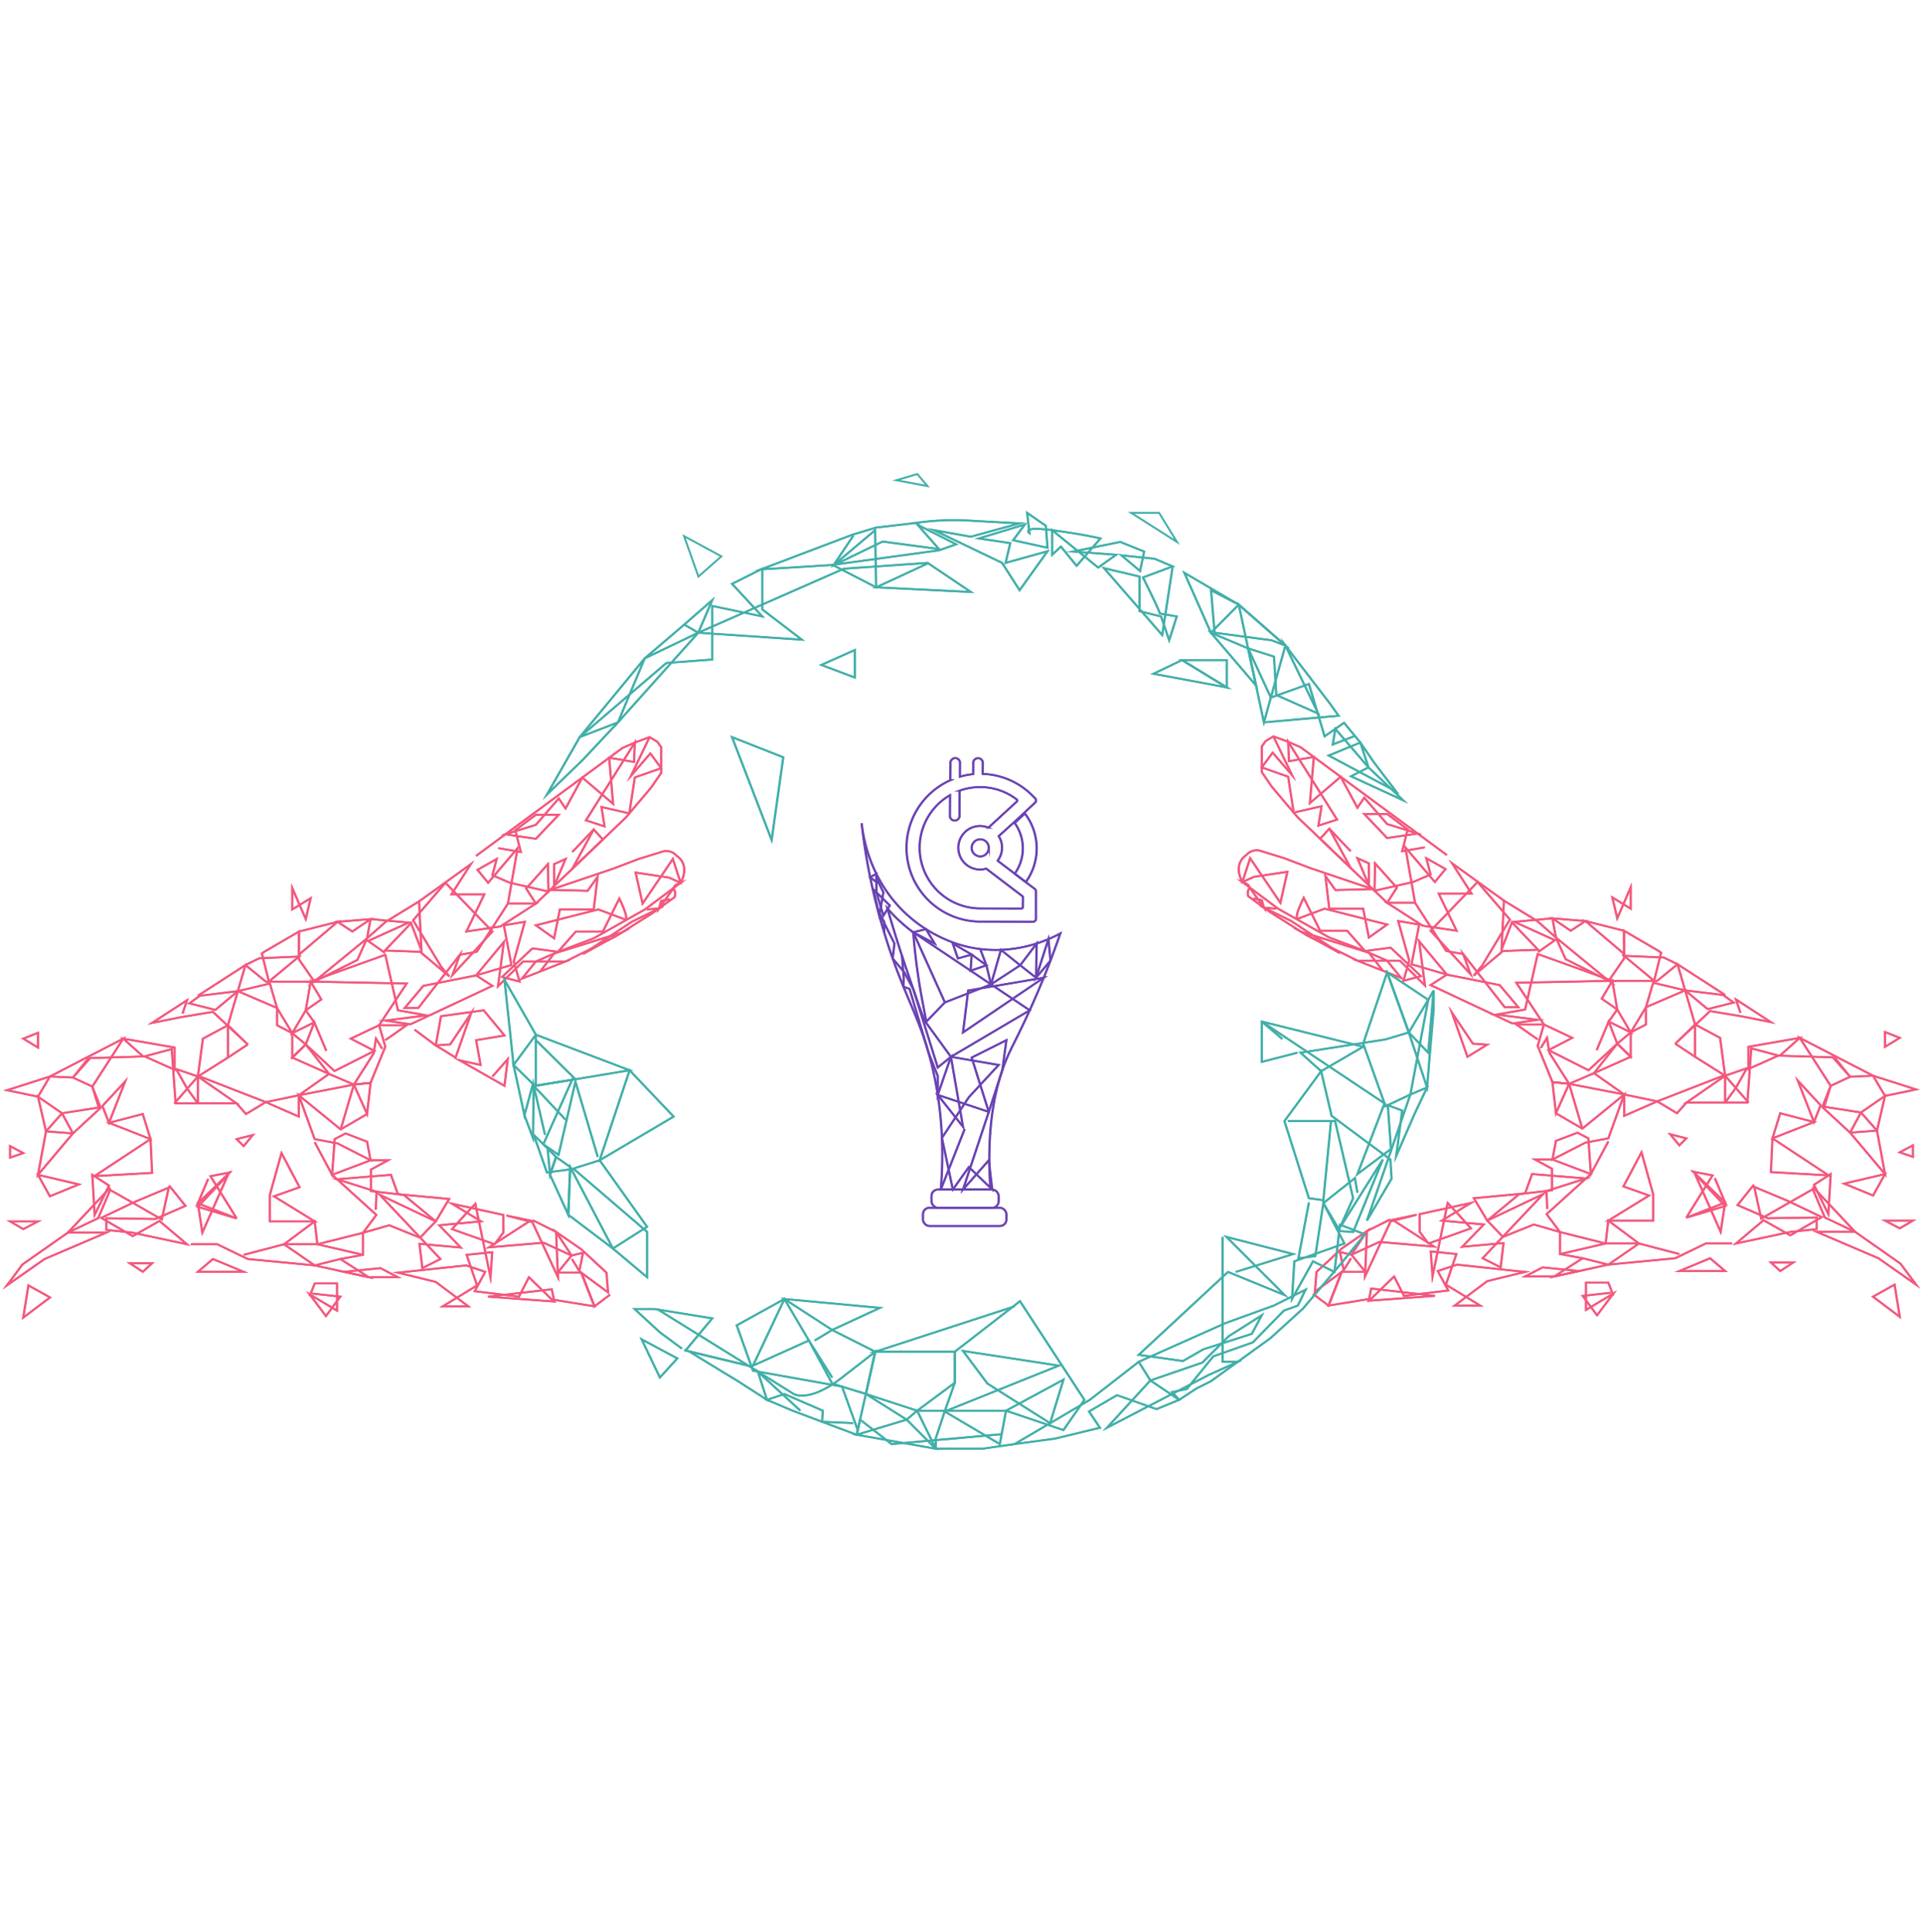 <svg xmlns="http://www.w3.org/2000/svg" viewBox="0 0 5000 5023.98"><title>BOUNTY LINE ART 2</title><g style="isolation:isolate"><g id="Layer_1" data-name="Layer 1"><g style="mix-blend-mode:soft-light"><g id="LEFT_HAND" data-name="LEFT HAND"><polygon points="17.52 2835.05 129.23 2799.39 98.28 2851.86 17.52 2835.05" style="fill:none;stroke:#f3587d;stroke-miterlimit:10;stroke-width:5px"/><polygon points="119.14 2942 160.84 2894.91 98.28 2851.86 119.14 2942" style="fill:none;stroke:#f3587d;stroke-miterlimit:10;stroke-width:5px"/><polygon points="98.28 3055.01 119.14 2942 189.09 2947.38 98.28 3055.01" style="fill:none;stroke:#f3587d;stroke-miterlimit:10;stroke-width:5px"/><polygon points="129.23 3110.84 127.33 3107.41 98.28 3055.01 204.56 3079.9 129.23 3110.84" style="fill:none;stroke:#f3587d;stroke-miterlimit:10;stroke-width:5px"/><polygon points="17.52 3342.57 57.92 3288.09 175.98 3205.35 275.87 3205.35 115.44 3273.96 17.52 3342.57" style="fill:none;stroke:#f3587d;stroke-miterlimit:10;stroke-width:5px"/><polyline points="285.96 3088.3 175.98 3205.35 254.68 3168.01 285.96 3094.36 344.48 3127.66 420.15 3171.04 438.32 3088.3 351.54 3124.63 262.75 3167.01 344.48 3214.43 414.1 3175.08 485.74 3235.62 343.47 3205.35 275.87 3198.28 275.87 3168.01 403 3170.03 481.7 3135.73 439.33 3082.92" style="fill:none;stroke:#f3587d;stroke-miterlimit:10;stroke-width:5px"/><polygon points="239.54 3055.01 245.6 3159.27 282.93 3082.92 239.54 3055.01" style="fill:none;stroke:#f3587d;stroke-miterlimit:10;stroke-width:5px"/><polygon points="394.93 3049.96 244.95 3058.48 390.89 2962.18 394.93 3049.96" style="fill:none;stroke:#f3587d;stroke-miterlimit:10;stroke-width:5px"/><polygon points="370.71 2896.93 390.89 2962.18 282.93 2919.8 370.71 2896.93" style="fill:none;stroke:#f3587d;stroke-miterlimit:10;stroke-width:5px"/><polygon points="324.97 2812.17 282.93 2919.8 265.78 2876.08 324.97 2812.17" style="fill:none;stroke:#f3587d;stroke-miterlimit:10;stroke-width:5px"/><polygon points="239.54 2825.63 261.24 2880.79 189.09 2947.38 160.84 2894.91 256.36 2880.11 239.54 2825.63" style="fill:none;stroke:#f3587d;stroke-miterlimit:10;stroke-width:5px"/><polygon points="189.09 2802.08 239.54 2825.63 319.94 2700.85 227.97 2748.37 129.23 2799.39 189.09 2802.08" style="fill:none;stroke:#f3587d;stroke-miterlimit:10;stroke-width:5px"/><polyline points="230.13 2750.96 189.09 2802.08 233.99 2751.47 371.72 2747.26 319.94 2700.85 453.45 2724.05 453.45 2781.9 375.42 2746.93 446.05 2728.09 456.14 2869.35 513.99 2869.35 485.74 2830.34 457.49 2779.89 513.99 2799.39 452.78 2869.35" style="fill:none;stroke:#f3587d;stroke-miterlimit:10;stroke-width:5px"/><polygon points="614.89 2869.35 513.99 2869.35 513.99 2799.39 614.89 2869.35" style="fill:none;stroke:#f3587d;stroke-miterlimit:10;stroke-width:5px"/><polygon points="527.11 2700.85 513.99 2799.39 592.19 2750.12 592.19 2666.04 527.11 2700.85" style="fill:none;stroke:#f3587d;stroke-miterlimit:10;stroke-width:5px"/><path d="M643.65,2716l-51.46,34.14Z" transform="translate(0 0)" style="fill:none;stroke:#f3587d;stroke-miterlimit:10;stroke-width:5px"/><polyline points="474.14 2635.77 485.74 2600.96 394.93 2659.98 471.11 2644.85 553.09 2631.23 643.65 2715.98 592.19 2666.04 617.92 2577.36 559.4 2626.18 491.79 2609.03 519.29 2589.35 617.92 2577.36 637.76 2509.47 513.99 2589.35" style="fill:none;stroke:#f3587d;stroke-miterlimit:10;stroke-width:5px"/><polygon points="592.19 3055.01 513.99 3138.25 614.89 3168.52 513.99 3129.17 525.6 3205.35 592.19 3055.01" style="fill:none;stroke:#f3587d;stroke-miterlimit:10;stroke-width:5px"/><polygon points="731.43 2998.5 729.45 3005.6 701.16 3107.14 701.16 3176.09 817.7 3176.09 711.76 3110.84 778.35 3087.3 731.43 2998.5" style="fill:none;stroke:#f3587d;stroke-miterlimit:10;stroke-width:5px"/><polygon points="73.37 3342.57 59.94 3426.32 129.56 3373.85 73.37 3342.57" style="fill:none;stroke:#f3587d;stroke-miterlimit:10;stroke-width:5px"/><polygon points="98.28 3176.09 59.94 3196.27 25.64 3176.09 98.28 3176.09" style="fill:none;stroke:#f3587d;stroke-miterlimit:10;stroke-width:5px"/><polygon points="59.94 2998.5 25.64 3010.33 25.64 2980.34 59.94 2998.5" style="fill:none;stroke:#f3587d;stroke-miterlimit:10;stroke-width:5px"/><polygon points="98.28 2685.71 98.28 2724.05 59.94 2700.85 98.28 2685.71" style="fill:none;stroke:#f3587d;stroke-miterlimit:10;stroke-width:5px"/><polygon points="336.91 3285.06 370.71 3307.26 394.93 3285.06 336.91 3285.06" style="fill:none;stroke:#f3587d;stroke-miterlimit:10;stroke-width:5px"/><polygon points="513.99 3307.26 633.05 3307.26 553.09 3273.96 513.99 3307.26" style="fill:none;stroke:#f3587d;stroke-miterlimit:10;stroke-width:5px"/><polyline points="495.83 3235.62 564.44 3235.62 643.65 3273.96 817.7 3290.61 737.99 3235.62 633.05 3263.11" style="fill:none;stroke:#f3587d;stroke-miterlimit:10;stroke-width:5px"/><polygon points="817.7 3176.09 737.99 3235.62 824.76 3235.62 817.7 3176.09" style="fill:none;stroke:#f3587d;stroke-miterlimit:10;stroke-width:5px"/><polyline points="811.65 3363.76 884.3 3371.83 846.96 3422.28 804.59 3365.78 875.78 3408.16 875.78 3337.53 817.7 3337.53 804.59 3370.82" style="fill:none;stroke:#f3587d;stroke-miterlimit:10;stroke-width:5px"/><polyline points="614.89 3168.52 546.78 3058.48 596.73 3048.95 513.99 3129.17 540.73 3065.6" style="fill:none;stroke:#f3587d;stroke-miterlimit:10;stroke-width:5px"/><polygon points="824.76 3235.62 943.32 3205.85 943.32 3263.11 824.76 3235.62" style="fill:none;stroke:#f3587d;stroke-miterlimit:10;stroke-width:5px"/><polygon points="817.7 3290.61 958.46 3321.38 884.3 3273.96 817.7 3290.61" style="fill:none;stroke:#f3587d;stroke-miterlimit:10;stroke-width:5px"/><line x1="943.32" y1="3263.11" x2="884.3" y2="3273.96" style="fill:none;stroke:#f3587d;stroke-miterlimit:10;stroke-width:5px"/><polygon points="988.73 3297.67 1034.13 3321.38 958.46 3321.38 893.85 3307.26 988.73 3297.67" style="fill:none;stroke:#f3587d;stroke-miterlimit:10;stroke-width:5px"/><polyline points="614.89 2869.35 639.11 2896.93 690.57 2865.99 519.29 2799.39" style="fill:none;stroke:#f3587d;stroke-miterlimit:10;stroke-width:5px"/><polygon points="776.33 2848.16 690.57 2865.99 776.33 2903.66 776.33 2848.16" style="fill:none;stroke:#f3587d;stroke-miterlimit:10;stroke-width:5px"/><polygon points="855.03 2792.67 776.33 2848.16 919.61 2820.41 855.03 2792.67" style="fill:none;stroke:#f3587d;stroke-miterlimit:10;stroke-width:5px"/><polygon points="759.43 2750.12 855.03 2792.67 794.5 2715.98 759.43 2750.12" style="fill:none;stroke:#f3587d;stroke-miterlimit:10;stroke-width:5px"/><polygon points="759.43 2686.72 794.5 2715.98 759.43 2750.12 759.43 2686.72" style="fill:none;stroke:#f3587d;stroke-miterlimit:10;stroke-width:5px"/><polygon points="719.83 2666.04 759.43 2686.72 719.83 2621.14 719.83 2666.04" style="fill:none;stroke:#f3587d;stroke-miterlimit:10;stroke-width:5px"/><polygon points="617.92 2577.36 719.83 2621.14 701.16 2557.57 617.92 2577.36" style="fill:none;stroke:#f3587d;stroke-miterlimit:10;stroke-width:5px"/><polygon points="776.96 2422.36 686.53 2475.07 680.42 2479.38 698.64 2552.52 776.96 2487.44 673.41 2491.98 637.76 2509.47 690.57 2552.52 816.69 2552.52 776.96 2495.01 776.96 2422.36" style="fill:none;stroke:#f3587d;stroke-miterlimit:10;stroke-width:5px"/><polygon points="877.23 2397.14 776.96 2422.36 776.33 2482.9 877.23 2397.14" style="fill:none;stroke:#f3587d;stroke-miterlimit:10;stroke-width:5px"/><polygon points="915.58 2422.36 877.23 2397.14 963 2390.07 915.58 2422.36" style="fill:none;stroke:#f3587d;stroke-miterlimit:10;stroke-width:5px"/><polygon points="816.69 2552.52 953.92 2440.02 928.69 2496.27 816.69 2552.52" style="fill:none;stroke:#f3587d;stroke-miterlimit:10;stroke-width:5px"/><polygon points="794.5 2627.19 834.86 2598.94 807.23 2552.52 794.5 2627.19" style="fill:none;stroke:#f3587d;stroke-miterlimit:10;stroke-width:5px"/><polygon points="816.69 2658.47 794.5 2627.19 759.43 2686.72 816.69 2658.47" style="fill:none;stroke:#f3587d;stroke-miterlimit:10;stroke-width:5px"/><polyline points="847.97 2732.72 816.69 2658.47 794.5 2715.98 869.16 2785.1 973.09 2732.72 911.54 2700.85 985.2 2666.04 1001.34 2721.78 963 2815.87 919.61 2820.41 971.07 2739.44 977.12 2700.85 993.27 2727.08" style="fill:none;stroke:#f3587d;stroke-miterlimit:10;stroke-width:5px"/><polygon points="953.92 2896.93 919.61 2820.41 963 2815.87 953.92 2896.93" style="fill:none;stroke:#f3587d;stroke-miterlimit:10;stroke-width:5px"/><path d="M885.3,2937l34.31-116.54Z" transform="translate(0 0)" style="fill:none;stroke:#f3587d;stroke-miterlimit:10;stroke-width:5px"/><polyline points="953.92 2896.93 885.3 2936.95 776.33 2848.16 817.7 2962.18 877.23 2973.28 963 3017.17 953.92 2968.74 897.92 2947.38 869.66 2962.18 863.11 3055.01 817.7 2970.25" style="fill:none;stroke:#f3587d;stroke-miterlimit:10;stroke-width:5px"/><polygon points="978.13 3159.27 863.11 3055.01 963 3017.17 1008.4 3017.17 963.99 3041.39 963.99 3097.39 978.46 3099.04 1049.27 3107.14 1132.51 3176.09 1091.65 3218.47 1011.43 3186.18 943.32 3205.85 978.13 3159.27" style="fill:none;stroke:#f3587d;stroke-miterlimit:10;stroke-width:5px"/><polyline points="976.62 3145.82 978.46 3099.04 875.78 3066.49 1015.97 3055.01 1034.13 3105.41 1167.32 3117.82 1132.51 3176.09 987.21 3107.14 1144.62 3273.96 1097.7 3297.67 1090.13 3234.48 1197.59 3244.2 1141.59 3186.18 1250.56 3176.09 1174.89 3130.18 1308.08 3159.27 1308.08 3205.35 1285.37 3235.62 1174.89 3196.27 1208.18 3159.27 1235.43 3130.18 1274.78 3321.38 1279.32 3256.3 1212.73 3263.11 1239.97 3342.57 1150.67 3397.06 1217.27 3397.06 1132.51 3333.49 1034.13 3309.53 1211.21 3290.61 1261.16 3307.26 1233.91 3357.71 1348.94 3371.83 1374.67 3321.38 1439.75 3384.45 1268.73 3371.83 1434.2 3352.66 1439.75 3379.91 1545.19 3397.06 1510.89 3309.53 1449.34 3309.53 1485.66 3264.88 1413.01 3231.58 1270.74 3243.69 1378.71 3174.07 1316.15 3160.95 1383.75 3178.11 1450.35 3321.38 1445.3 3203.33 1384.76 3173.06" style="fill:none;stroke:#f3587d;stroke-miterlimit:10;stroke-width:5px"/><polyline points="1585.55 3366.79 1545.19 3397.06 1510.89 3309.53 1580.51 3360.74 1576.47 3309.53 1510.89 3248.74 1445.3 3203.33 1485.66 3264.88 1515.43 3257.82 1505.84 3305.24 1486.67 3273.96" style="fill:none;stroke:#f3587d;stroke-miterlimit:10;stroke-width:5px"/><polyline points="1001.34 2704.88 1056.84 2666.04 985.2 2666.04 1056.84 2557.57 807.23 2552.52 1001.34 2482.9 1034.13 2627.19 1108.29 2640.31 1001.34 2653.93 1066.92 2663.51 1279.83 2563.62 1237.45 2536.38 1100.22 2563.62 1051.79 2621.14 1087.11 2621.14 1195.07 2482.9 1175.9 2535.37 1279.83 2422.36 1157.73 2295.57 1073.65 2393.1 1146.3 2513.51 1167.83 2539.07 1091.81 2475.07 1000.33 2471.8 1068.27 2400.5 1095.18 2471.13 1089.12 2344 1002.35 2397.14 953.92 2440.02 963 2390.07 1062.22 2399.16 956.61 2446.91 1000.33 2477.86" style="fill:none;stroke:#f3587d;stroke-miterlimit:10;stroke-width:5px"/><polyline points="1195.07 2482.9 1239.13 2475.07 1320.18 2349.72 1392.83 2349.72 1300.34 2409.25 1212.22 2422.36 1258.64 2325.84 1173.21 2325.84 1223.66 2247.13 1089.12 2344" style="fill:none;stroke:#f3587d;stroke-miterlimit:10;stroke-width:5px"/><polygon points="1294.45 2564.63 1297.74 2539.65 1309.59 2449.61 1237.45 2536.38 1329.27 2509.47 1309.59 2406.22 1364.08 2397.14 1335.32 2500.22 1350.45 2552.52 1305.05 2540.42 1383.75 2466.26 1450.35 2475.07 1392.83 2500.22 1356.51 2544.96 1470.02 2500.22 1359.54 2500.22 1294.45 2564.63" style="fill:none;stroke:#f3587d;stroke-miterlimit:10;stroke-width:5px"/><polyline points="1237.45 2225.61 1250.83 2215.74 1617.84 1945.11 1650.13 1930.98 1688.47 1916.85 1708.65 1928.96 1718.74 1943.09 1718.74 1971.34 1718.74 2009.68 1692.51 2048.02 1625.91 2126.72 1392.83 2349.72 1367.61 2310.36 1424.11 2247.13 1425.66 2318.31 1325.23 2295.57 1279.83 2276.06 1290.92 2233.68 1240.98 2261.93 1268.73 2295.57 1345.41 2205.43 1320.18 2349.72" style="fill:none;stroke:#f3587d;stroke-miterlimit:10;stroke-width:5px"/><polyline points="1294.96 2205.43 1353.73 2215.52 1339.36 2159.01 1392.83 2118.65 1452.36 2118.65 1392.83 2181.21 1313.52 2169.51 1392.83 2144.89 1452.36 2076.28 1470.02 2102.51 1513.58 2021.99 1593.62 2090.4 1583.43 1970.48 1648.11 1981.43 1650.13 1930.98 1522.99 2133.28 1571.43 2148.92 1563.35 2098.47 1635.71 2115.15 1650.13 2021.79 1718.74 1997.57 1690.49 1959.23 1640.04 2017.75 1688.47 1916.85" style="fill:none;stroke:#f3587d;stroke-miterlimit:10;stroke-width:5px"/><polygon points="1543.17 2156.99 1487.64 2259.01 1567.09 2183 1543.17 2156.99" style="fill:none;stroke:#f3587d;stroke-miterlimit:10;stroke-width:5px"/><polygon points="1470.02 2233.68 1440.23 2304.37 1440.23 2247.13 1470.02 2233.68" style="fill:none;stroke:#f3587d;stroke-miterlimit:10;stroke-width:5px"/><line x1="1487.65" y1="2215.52" x2="1543.17" y2="2157" style="fill:none;stroke:#f3587d;stroke-miterlimit:10;stroke-width:5px"/><polyline points="1740.94 2338.62 1718.74 2342.65 1713.21 2362.16 1750.93 2309.23" style="fill:none;stroke:#f3587d;stroke-miterlimit:10;stroke-width:5px"/><polyline points="1404.08 2526.21 1440.23 2479.49 1616.42 2424.91 1515.41 2480.89 1642.06 2397.14 1713.21 2362.16 1681.41 2365.02" style="fill:none;stroke:#f3587d;stroke-miterlimit:10;stroke-width:5px"/><path d="M1738.92,2282.11,1652.15,2269q9.07,40.33,18.16,80.68l78.7-116q10.1,30.95,20.18,61.89l-30.27-13.46,30.27,13.46c1.25-2.09,17.69-30.41,4-54.83a44.83,44.83,0,0,0-14.13-15.13,35.91,35.91,0,0,0-40.36-10.09l-58.52,18.16-66.6,25.33L1430,2314.19l97.4,2.23,25.89-36.33L1543.17,2365h-88.05l-14.89,75-47.4-33.8,162.45-41.2s48.43,18,66.6,25.05-12.11-53.47-12.11-53.47l-42.68,85.76h-70.33l-46.41,52.71,65.06-24.57,27.76-10.48,133.19-75,92.83-69.45c-14.83,5.36-18.06,10.21-18.26,13.66-.23,3.92,3.46,6.41,4.13,13.24a22.88,22.88,0,0,1-1.57,10.57l-58,41.9-95.85,60.54L1470,2500.22" transform="translate(0 0)" style="fill:none;stroke:#f3587d;stroke-miterlimit:10;stroke-width:5px"/><polygon points="614.89 2962.18 633.05 2980.34 656.77 2951.58 614.89 2962.18" style="fill:none;stroke:#f3587d;stroke-miterlimit:10;stroke-width:5px"/><polygon points="1132.51 2718.42 1183.97 2750.12 1224.33 2635.26 1169.84 2715.98 1132.51 2718.42" style="fill:none;stroke:#f3587d;stroke-miterlimit:10;stroke-width:5px"/><path d="M1089.12,2269" transform="translate(0 0)" style="fill:none;stroke:#f3587d;stroke-miterlimit:10;stroke-width:5px"/><polygon points="807.23 2335.69 759.43 2365.02 759.43 2309.23 794.5 2390.07 807.23 2335.69" style="fill:none;stroke:#f3587d;stroke-miterlimit:10;stroke-width:5px"/></g><g id="RIGHT_HAND" data-name="RIGHT HAND"><polygon points="4981.48 2833.05 4869.78 2797.4 4900.72 2849.87 4981.48 2833.05" style="fill:none;stroke:#f3587d;stroke-miterlimit:10;stroke-width:5px"/><polygon points="4879.87 2940.01 4838.16 2892.92 4900.72 2849.87 4879.87 2940.01" style="fill:none;stroke:#f3587d;stroke-miterlimit:10;stroke-width:5px"/><polygon points="4900.72 3053.02 4879.87 2940.01 4809.91 2945.39 4900.72 3053.02" style="fill:none;stroke:#f3587d;stroke-miterlimit:10;stroke-width:5px"/><polygon points="4869.78 3108.85 4871.68 3105.42 4900.72 3053.02 4794.44 3077.91 4869.78 3108.85" style="fill:none;stroke:#f3587d;stroke-miterlimit:10;stroke-width:5px"/><polygon points="4981.48 3340.58 4941.08 3286.1 4823.03 3203.36 4723.14 3203.36 4883.57 3271.97 4981.48 3340.58" style="fill:none;stroke:#f3587d;stroke-miterlimit:10;stroke-width:5px"/><polyline points="4713.05 3086.31 4823.03 3203.36 4744.33 3166.03 4713.05 3092.37 4654.52 3125.66 4578.85 3169.05 4560.69 3086.31 4647.46 3122.64 4736.25 3165.02 4654.52 3212.44 4584.9 3173.09 4513.27 3233.63 4655.53 3203.36 4723.14 3196.3 4723.14 3166.03 4596 3168.04 4517.3 3133.74 4559.68 3080.93" style="fill:none;stroke:#f3587d;stroke-miterlimit:10;stroke-width:5px"/><polygon points="4759.46 3053.02 4753.41 3157.28 4716.07 3080.93 4759.46 3053.02" style="fill:none;stroke:#f3587d;stroke-miterlimit:10;stroke-width:5px"/><polygon points="4604.07 3047.97 4754.06 3056.49 4608.11 2960.19 4604.07 3047.97" style="fill:none;stroke:#f3587d;stroke-miterlimit:10;stroke-width:5px"/><polygon points="4628.29 2894.94 4608.11 2960.19 4716.07 2917.81 4628.29 2894.94" style="fill:none;stroke:#f3587d;stroke-miterlimit:10;stroke-width:5px"/><polygon points="4674.03 2810.18 4716.07 2917.81 4733.23 2874.09 4674.03 2810.18" style="fill:none;stroke:#f3587d;stroke-miterlimit:10;stroke-width:5px"/><polygon points="4759.46 2823.64 4737.77 2878.8 4809.91 2945.39 4838.16 2892.92 4742.65 2878.12 4759.46 2823.64" style="fill:none;stroke:#f3587d;stroke-miterlimit:10;stroke-width:5px"/><polygon points="4809.91 2800.09 4759.46 2823.64 4679.07 2698.86 4771.03 2746.38 4869.78 2797.4 4809.91 2800.09" style="fill:none;stroke:#f3587d;stroke-miterlimit:10;stroke-width:5px"/><polyline points="4768.88 2748.97 4809.91 2800.09 4765.01 2749.48 4627.28 2745.27 4679.07 2698.86 4545.55 2722.07 4545.55 2779.91 4623.58 2744.93 4552.95 2726.1 4542.86 2867.36 4485.01 2867.36 4513.27 2828.35 4541.52 2777.9 4485.01 2797.4 4546.23 2867.36" style="fill:none;stroke:#f3587d;stroke-miterlimit:10;stroke-width:5px"/><polygon points="4384.11 2867.36 4485.01 2867.36 4485.01 2797.4 4384.11 2867.36" style="fill:none;stroke:#f3587d;stroke-miterlimit:10;stroke-width:5px"/><polygon points="4471.9 2698.86 4485.01 2797.4 4406.81 2748.13 4406.81 2664.05 4471.9 2698.86" style="fill:none;stroke:#f3587d;stroke-miterlimit:10;stroke-width:5px"/><path d="M4355.36,2714l51.46,34.14Z" transform="translate(0 0)" style="fill:none;stroke:#f3587d;stroke-miterlimit:10;stroke-width:5px"/><polyline points="4524.87 2633.78 4513.27 2598.97 4604.07 2657.99 4527.9 2642.86 4445.91 2629.24 4355.36 2713.99 4406.81 2664.05 4381.09 2575.37 4439.61 2624.19 4507.21 2607.04 4479.72 2587.36 4381.09 2575.37 4361.24 2507.48 4485.01 2587.36" style="fill:none;stroke:#f3587d;stroke-miterlimit:10;stroke-width:5px"/><polygon points="4406.81 3053.02 4485.01 3136.26 4384.11 3166.53 4485.01 3127.18 4473.41 3203.36 4406.81 3053.02" style="fill:none;stroke:#f3587d;stroke-miterlimit:10;stroke-width:5px"/><polygon points="4267.57 2996.51 4269.55 3003.61 4297.84 3105.15 4297.84 3174.1 4181.3 3174.1 4287.25 3108.85 4220.65 3085.3 4267.57 2996.51" style="fill:none;stroke:#f3587d;stroke-miterlimit:10;stroke-width:5px"/><polygon points="4925.63 3340.58 4939.06 3424.33 4869.44 3371.86 4925.63 3340.58" style="fill:none;stroke:#f3587d;stroke-miterlimit:10;stroke-width:5px"/><polygon points="4900.72 3174.1 4939.06 3194.28 4973.37 3174.1 4900.72 3174.1" style="fill:none;stroke:#f3587d;stroke-miterlimit:10;stroke-width:5px"/><polygon points="4939.06 2996.51 4973.37 3008.34 4973.37 2978.35 4939.06 2996.51" style="fill:none;stroke:#f3587d;stroke-miterlimit:10;stroke-width:5px"/><polygon points="4900.72 2683.72 4900.72 2722.07 4939.06 2698.86 4900.72 2683.72" style="fill:none;stroke:#f3587d;stroke-miterlimit:10;stroke-width:5px"/><polygon points="4662.09 3283.07 4628.29 3305.27 4604.07 3283.07 4662.09 3283.07" style="fill:none;stroke:#f3587d;stroke-miterlimit:10;stroke-width:5px"/><polygon points="4485.01 3305.27 4365.95 3305.27 4445.91 3271.97 4485.01 3305.27" style="fill:none;stroke:#f3587d;stroke-miterlimit:10;stroke-width:5px"/><polyline points="4503.18 3233.63 4434.56 3233.63 4355.36 3271.97 4181.3 3288.62 4261.01 3233.63 4365.95 3261.12" style="fill:none;stroke:#f3587d;stroke-miterlimit:10;stroke-width:5px"/><polygon points="4181.3 3174.1 4261.01 3233.63 4174.24 3233.63 4181.3 3174.1" style="fill:none;stroke:#f3587d;stroke-miterlimit:10;stroke-width:5px"/><polyline points="4187.36 3361.77 4114.71 3369.84 4152.04 3420.29 4194.42 3363.79 4123.23 3406.17 4123.23 3335.54 4181.3 3335.54 4194.42 3368.84" style="fill:none;stroke:#f3587d;stroke-miterlimit:10;stroke-width:5px"/><polyline points="4384.11 3166.53 4452.22 3056.49 4402.27 3046.96 4485.01 3127.18 4458.27 3063.61" style="fill:none;stroke:#f3587d;stroke-miterlimit:10;stroke-width:5px"/><polygon points="4174.24 3233.63 4055.68 3203.86 4055.68 3261.12 4174.24 3233.63" style="fill:none;stroke:#f3587d;stroke-miterlimit:10;stroke-width:5px"/><polygon points="4181.3 3288.62 4040.55 3319.39 4114.71 3271.97 4181.3 3288.62" style="fill:none;stroke:#f3587d;stroke-miterlimit:10;stroke-width:5px"/><line x1="4055.68" y1="3261.12" x2="4114.71" y2="3271.97" style="fill:none;stroke:#f3587d;stroke-miterlimit:10;stroke-width:5px"/><polygon points="4010.28 3295.68 3964.87 3319.39 4040.55 3319.39 4105.16 3305.27 4010.28 3295.68" style="fill:none;stroke:#f3587d;stroke-miterlimit:10;stroke-width:5px"/><polyline points="4384.11 2867.36 4359.9 2894.94 4308.44 2864 4479.72 2797.4" style="fill:none;stroke:#f3587d;stroke-miterlimit:10;stroke-width:5px"/><polygon points="4222.67 2846.17 4308.44 2864 4222.67 2901.67 4222.67 2846.17" style="fill:none;stroke:#f3587d;stroke-miterlimit:10;stroke-width:5px"/><polygon points="4143.97 2790.68 4222.67 2846.17 4079.39 2818.42 4143.97 2790.68" style="fill:none;stroke:#f3587d;stroke-miterlimit:10;stroke-width:5px"/><polygon points="4239.57 2748.13 4143.97 2790.68 4204.51 2713.99 4239.57 2748.13" style="fill:none;stroke:#f3587d;stroke-miterlimit:10;stroke-width:5px"/><polygon points="4239.57 2684.73 4204.51 2713.99 4239.57 2748.13 4239.57 2684.73" style="fill:none;stroke:#f3587d;stroke-miterlimit:10;stroke-width:5px"/><polygon points="4279.18 2664.05 4239.57 2684.73 4279.18 2619.15 4279.18 2664.05" style="fill:none;stroke:#f3587d;stroke-miterlimit:10;stroke-width:5px"/><polygon points="4381.09 2575.37 4279.18 2619.15 4297.84 2555.58 4381.09 2575.37" style="fill:none;stroke:#f3587d;stroke-miterlimit:10;stroke-width:5px"/><polygon points="4222.04 2420.37 4312.47 2473.08 4318.58 2477.39 4300.37 2550.53 4222.04 2485.45 4325.59 2489.99 4361.24 2507.48 4308.44 2550.53 4182.31 2550.53 4222.04 2493.02 4222.04 2420.37" style="fill:none;stroke:#f3587d;stroke-miterlimit:10;stroke-width:5px"/><polygon points="4121.77 2395.15 4222.04 2420.37 4222.67 2480.91 4121.77 2395.15" style="fill:none;stroke:#f3587d;stroke-miterlimit:10;stroke-width:5px"/><polygon points="4083.43 2420.37 4121.77 2395.15 4036.01 2388.09 4083.43 2420.37" style="fill:none;stroke:#f3587d;stroke-miterlimit:10;stroke-width:5px"/><polygon points="4182.31 2550.53 4045.09 2438.03 4070.31 2494.28 4182.31 2550.53" style="fill:none;stroke:#f3587d;stroke-miterlimit:10;stroke-width:5px"/><polygon points="4204.51 2625.2 4164.15 2596.95 4191.77 2550.53 4204.51 2625.2" style="fill:none;stroke:#f3587d;stroke-miterlimit:10;stroke-width:5px"/><polygon points="4182.31 2656.48 4204.51 2625.2 4239.57 2684.73 4182.31 2656.48" style="fill:none;stroke:#f3587d;stroke-miterlimit:10;stroke-width:5px"/><polyline points="4151.03 2730.72 4182.31 2656.48 4204.51 2713.99 4129.84 2783.11 4025.92 2730.72 4087.47 2698.86 4013.81 2664.05 3997.66 2719.79 4036.01 2813.88 4079.39 2818.42 4027.93 2737.45 4021.88 2698.86 4005.74 2725.09" style="fill:none;stroke:#f3587d;stroke-miterlimit:10;stroke-width:5px"/><polygon points="4045.09 2894.94 4079.39 2818.42 4036.01 2813.88 4045.09 2894.94" style="fill:none;stroke:#f3587d;stroke-miterlimit:10;stroke-width:5px"/><path d="M4113.7,2935l-34.31-116.54Z" transform="translate(0 0)" style="fill:none;stroke:#f3587d;stroke-miterlimit:10;stroke-width:5px"/><polyline points="4045.09 2894.94 4113.7 2934.96 4222.67 2846.17 4181.3 2960.19 4121.77 2971.29 4036.01 3015.18 4045.09 2966.75 4101.09 2945.39 4129.34 2960.19 4135.9 3053.02 4181.3 2968.26" style="fill:none;stroke:#f3587d;stroke-miterlimit:10;stroke-width:5px"/><polygon points="4020.87 3157.28 4135.9 3053.02 4036.01 3015.18 3990.6 3015.18 4035.01 3039.4 4035.01 3095.39 4020.54 3097.05 3949.74 3105.15 3866.49 3174.1 3907.36 3216.47 3987.57 3184.19 4055.68 3203.86 4020.87 3157.28" style="fill:none;stroke:#f3587d;stroke-miterlimit:10;stroke-width:5px"/><polyline points="4022.39 3143.83 4020.54 3097.05 4123.23 3064.5 3983.03 3053.02 3964.87 3103.42 3831.68 3115.83 3866.49 3174.1 4011.79 3105.15 3854.39 3271.97 3901.3 3295.68 3908.87 3232.49 3801.41 3242.2 3857.41 3184.19 3748.44 3174.1 3824.12 3128.19 3690.93 3157.28 3690.93 3203.36 3713.63 3233.63 3824.12 3194.28 3790.82 3157.28 3763.58 3128.19 3724.22 3319.39 3719.68 3254.31 3786.28 3261.12 3759.04 3340.58 3848.33 3395.07 3781.74 3395.07 3866.49 3331.5 3964.87 3307.54 3787.79 3288.62 3737.85 3305.27 3765.09 3355.72 3650.06 3369.84 3624.33 3319.39 3559.25 3382.46 3730.28 3369.84 3564.8 3350.67 3559.25 3377.92 3453.81 3395.07 3488.12 3307.54 3549.67 3307.54 3513.34 3262.89 3585.99 3229.59 3728.26 3241.7 3620.3 3172.08 3682.86 3158.96 3615.25 3176.11 3548.66 3319.39 3553.7 3201.34 3614.24 3171.07" style="fill:none;stroke:#f3587d;stroke-miterlimit:10;stroke-width:5px"/><polyline points="3413.45 3364.8 3453.81 3395.07 3488.12 3307.54 3418.5 3358.74 3422.53 3307.54 3488.12 3246.75 3553.7 3201.34 3513.34 3262.89 3483.58 3255.83 3493.16 3303.25 3512.34 3271.97" style="fill:none;stroke:#f3587d;stroke-miterlimit:10;stroke-width:5px"/><polyline points="3997.66 2702.89 3942.17 2664.05 4013.81 2664.05 3942.17 2555.58 4191.77 2550.53 3997.66 2480.91 3964.87 2625.2 3890.71 2638.32 3997.66 2651.94 3932.08 2661.52 3719.18 2561.63 3761.56 2534.39 3898.78 2561.63 3947.22 2619.15 3911.9 2619.15 3803.94 2480.91 3823.11 2533.38 3719.18 2420.37 3841.27 2293.57 3925.35 2391.11 3852.7 2511.52 3831.18 2537.08 3907.19 2473.08 3998.67 2469.81 3930.74 2398.51 3903.83 2469.14 3909.88 2342.01 3996.66 2395.15 4045.09 2438.03 4036.01 2388.09 3936.79 2397.17 4042.4 2444.93 3998.67 2475.87" style="fill:none;stroke:#f3587d;stroke-miterlimit:10;stroke-width:5px"/><polyline points="3803.94 2480.91 3759.88 2473.08 3678.82 2347.72 3606.17 2347.72 3698.66 2407.26 3786.78 2420.37 3740.37 2323.84 3825.8 2323.84 3775.35 2245.14 3909.88 2342.01" style="fill:none;stroke:#f3587d;stroke-miterlimit:10;stroke-width:5px"/><polygon points="3704.55 2562.64 3701.26 2537.66 3689.41 2447.62 3761.56 2534.39 3669.74 2507.48 3689.41 2404.23 3634.93 2395.15 3663.68 2498.23 3648.55 2550.53 3693.95 2538.43 3615.25 2464.26 3548.66 2473.08 3606.17 2498.23 3642.5 2542.97 3528.98 2498.23 3639.47 2498.23 3704.55 2562.64" style="fill:none;stroke:#f3587d;stroke-miterlimit:10;stroke-width:5px"/><polyline points="3761.56 2223.62 3748.18 2213.75 3381.16 1943.12 3348.88 1928.99 3310.53 1914.86 3290.36 1926.97 3280.26 1941.1 3280.26 1969.35 3280.26 2007.69 3306.5 2046.03 3373.09 2124.74 3606.17 2347.72 3631.4 2308.37 3574.89 2245.14 3573.35 2316.32 3673.78 2293.57 3719.18 2274.07 3708.08 2231.69 3758.03 2259.94 3730.28 2293.57 3653.59 2203.44 3678.82 2347.72" style="fill:none;stroke:#f3587d;stroke-miterlimit:10;stroke-width:5px"/><polyline points="3704.05 2203.44 3645.27 2213.53 3659.65 2157.02 3606.17 2116.66 3546.64 2116.66 3606.17 2179.22 3685.48 2167.52 3606.17 2142.9 3546.64 2074.28 3528.98 2100.52 3485.43 2020 3405.38 2088.41 3415.57 1968.49 3350.89 1979.44 3348.88 1928.99 3476.01 2131.29 3427.58 2146.93 3435.65 2096.48 3363.3 2113.16 3348.88 2019.8 3280.26 1995.58 3308.52 1957.24 3358.97 2015.76 3310.53 1914.86" style="fill:none;stroke:#f3587d;stroke-miterlimit:10;stroke-width:5px"/><polygon points="3455.83 2155.01 3511.36 2257.02 3431.92 2181.01 3455.83 2155.01" style="fill:none;stroke:#f3587d;stroke-miterlimit:10;stroke-width:5px"/><polygon points="3528.98 2231.69 3558.78 2302.38 3558.78 2245.14 3528.98 2231.69" style="fill:none;stroke:#f3587d;stroke-miterlimit:10;stroke-width:5px"/><line x1="3511.36" y1="2213.53" x2="3455.83" y2="2155.01" style="fill:none;stroke:#f3587d;stroke-miterlimit:10;stroke-width:5px"/><polyline points="3258.07 2336.63 3280.26 2340.66 3285.79 2360.17 3248.07 2307.24" style="fill:none;stroke:#f3587d;stroke-miterlimit:10;stroke-width:5px"/><polyline points="3594.92 2524.22 3558.78 2477.51 3382.59 2422.92 3483.59 2478.89 3356.95 2395.15 3285.79 2360.17 3317.6 2363.03" style="fill:none;stroke:#f3587d;stroke-miterlimit:10;stroke-width:5px"/><path d="M3260.08,2280.12l86.78-13.08q-9.09,40.34-18.16,80.68l-78.71-116q-10.08,30.95-20.18,61.89l30.27-13.46-30.27,13.46c-1.25-2.09-17.69-30.41-4-54.83a44.81,44.81,0,0,1,14.12-15.13,35.92,35.92,0,0,1,40.36-10.09l58.53,18.16,66.59,25.33L3569,2312.2l-97.4,2.23-25.9-36.33,10.09,84.93h88.05l14.9,75,47.39-33.8L3443.72,2363s-48.43,18-66.59,25,12.11-53.47,12.11-53.47l42.68,85.76h70.32l46.42,52.71-65.06-24.57L3455.83,2438l-133.19-75-92.83-69.45c14.84,5.36,18.06,10.21,18.26,13.66.23,3.92-3.45,6.41-4.13,13.24a23,23,0,0,0,1.57,10.57l58,41.9,95.86,60.54L3529,2498.23" transform="translate(0 0)" style="fill:none;stroke:#f3587d;stroke-miterlimit:10;stroke-width:5px"/><polygon points="4384.11 2960.19 4365.95 2978.35 4342.24 2949.59 4384.11 2960.19" style="fill:none;stroke:#f3587d;stroke-miterlimit:10;stroke-width:5px"/><polygon points="3866.49 2716.43 3815.04 2748.13 3774.68 2633.27 3829.16 2713.99 3866.49 2716.43" style="fill:none;stroke:#f3587d;stroke-miterlimit:10;stroke-width:5px"/><path d="M3909.88,2267" transform="translate(0 0)" style="fill:none;stroke:#f3587d;stroke-miterlimit:10;stroke-width:5px"/><polygon points="4191.77 2333.7 4239.57 2363.03 4239.57 2307.24 4204.51 2388.09 4191.77 2333.7" style="fill:none;stroke:#f3587d;stroke-miterlimit:10;stroke-width:5px"/></g><polygon points="1902.89 1916.85 2005.81 2184.27 2036.08 1969.27 1902.89 1916.85" style="fill:none;stroke:#42afa9;stroke-miterlimit:10;stroke-width:5px"/><polygon points="1421.59 2066.18 1515.41 1975.32 1606.24 1878.45 1506.85 1916.85 1421.59 2066.18" style="fill:none;stroke:#42afa9;stroke-miterlimit:10;stroke-width:5px"/><polygon points="1851.43 1560.62 1778.62 1624.19 1815.02 1645.38 1851.43 1560.62" style="fill:none;stroke:#42afa9;stroke-miterlimit:10;stroke-width:5px"/><polygon points="1675.86 1711.97 1606.24 1878.45 1815.02 1645.38 1675.86 1711.97" style="fill:none;stroke:#42afa9;stroke-miterlimit:10;stroke-width:5px"/><polyline points="1778.62 1624.19 1675.86 1711.97 1506.85 1916.85 1732.07 1724.08 1851.43 1715 1851.43 1575.75 1981.59 1603 1902.89 1518.24 1981.59 1478.89 1981.59 1584.84 2084.51 1663.54 1815.02 1645.38 2193.48 1478.89 2411.43 1463.76 2523.91 1539.43 2277.56 1527.32 2414.79 1463.76" style="fill:none;stroke:#42afa9;stroke-miterlimit:10;stroke-width:5px"/><polygon points="2274.87 1378.66 2277.56 1527.32 2166.57 1470.14 2274.87 1378.66" style="fill:none;stroke:#42afa9;stroke-miterlimit:10;stroke-width:5px"/><path d="M2218.37,1392.79l-51.8,77.36,127.81-61.89L2441,1427.77l-59.86-67.94-103.93,12.11L2215,1390.77l-236.92,89.87,181.76-11.17L2441,1431.13l44.57-15.81-93.84-47.42-10.59-8.07a678.23,678.23,0,0,1,117-7.07c15.94.46,25.94,1.34,81.39,4.38,29.83,1.63,54.39,2.88,71,3.7l-126.65,34.81-95.84-17,177.08,85.09,45.41,71.14,72.65-101.41-109,30.27,12.11-51.45-81.73-12.11,119.57-36.33-30.27,40.87,89.3,19.67-4.38-57.17-48.6-33.64,6.06,53s-24.22-18.84,59-7.91,125.63,21.53,125.63,21.53l-62.06,71.13L2758,1421.38l-22.71,21.19v-63.91l119.57,97.2,46.92-33.29-112-8.33,122.59-25,62.06,25-10.6,50.7-48.43-40.86,86.27,8.91,46.92,19.85-77.19,28.75s40.87,81.73,43.89,93.84l43.89,7.57-19.67,62-3-8.86L3018.34,1603l-56-13.62v-90.06L2870,1477.38l151.35,174,27.24-178.59" transform="translate(0 0)" style="fill:none;stroke:#42afa9;stroke-miterlimit:10;stroke-width:5px"/><path d="M2222.07,1690.3,2135,1729.12l87.11,32.8Z" transform="translate(0 0)" style="fill:none;stroke:#42afa9;stroke-miterlimit:10;stroke-width:5px"/><path d="M3078.88,1489.48l69.12,155.9,72.39-73Z" transform="translate(0 0)" style="fill:none;stroke:#42afa9;stroke-miterlimit:10;stroke-width:5px"/><polygon points="3341.72 1678.76 3220.39 1572.35 3285.79 1878.45 3341.72 1678.76" style="fill:none;stroke:#42afa9;stroke-miterlimit:10;stroke-width:5px"/><polygon points="3072.83 1716.51 3189.37 1787.64 3189.37 1716.51 3072.83 1716.51" style="fill:none;stroke:#42afa9;stroke-miterlimit:10;stroke-width:5px"/><polygon points="2998.66 1752.08 3189.37 1787.64 3072.83 1716.51 2998.66 1752.08" style="fill:none;stroke:#42afa9;stroke-miterlimit:10;stroke-width:5px"/><polygon points="3148 1645.38 3265.29 1782.51 3244.68 1686.06 3148 1645.38" style="fill:none;stroke:#42afa9;stroke-miterlimit:10;stroke-width:5px"/><path d="M3305.91,1665.05l-148.33-19.67q-4.6-55.17-9.22-110.33l72,37.3,121.33,106.41Z" transform="translate(0 0)" style="fill:none;stroke:#42afa9;stroke-miterlimit:10;stroke-width:5px"/><path d="M3285.79,1878.45,3480,1861.3l-22.2-31.28-116-151.26,85.27,177-109-48.43-6.05-99.89-67.28-21.37,59.15,128,98.94-35.45,40.86,136.25,50.45-35.4,42.38,51.46q17.65,25.74,35.32,51.46l57.51,75.68-175.06-93.34,82.23-33.8q10.61,32.3,21.19,64.58l-45.4,23.21L3648,2081.26q-45.16-42.87-90.31-85.76l-86.23-100.13-6.6,40.6,57.52-22.2" transform="translate(0 0)" style="fill:none;stroke:#42afa9;stroke-miterlimit:10;stroke-width:5px"/><polygon points="1636.51 2783.11 1558.65 3017.17 1750.93 2903.66 1636.51 2783.11" style="fill:none;stroke:#42afa9;stroke-miterlimit:10;stroke-width:5px"/><polygon points="1392.83 2823.64 1392.83 2818.84 1392.83 2690.7 1636.51 2783.11 1495.72 2806.53 1392.83 2823.64" style="fill:none;stroke:#42afa9;stroke-miterlimit:10;stroke-width:5px"/><polygon points="1311.24 2548.02 1315.48 2555.45 1392.83 2690.7 1334.82 2769.4 1311.24 2548.02" style="fill:none;stroke:#42afa9;stroke-miterlimit:10;stroke-width:5px"/><polygon points="1363.07 2900.14 1334.82 2769.4 1385.27 2818.84 1363.07 2900.14" style="fill:none;stroke:#42afa9;stroke-miterlimit:10;stroke-width:5px"/><polygon points="3727.16 2575.68 3727.16 2625.2 3719.18 2717.94 3710.01 2827.93 3662.59 2684.73 3713.04 2737.45 3727.16 2575.68" style="fill:none;stroke:#42afa9;stroke-miterlimit:10;stroke-width:5px"/><polygon points="3713.04 2599.89 3662.59 2684.73 3606.17 2528.65 3713.04 2599.89" style="fill:none;stroke:#42afa9;stroke-miterlimit:10;stroke-width:5px"/><polyline points="3373 2737.45 3280.26 2761.33 3280.26 2656.48 3543.88 2721.98 3434.55 2785.55 3381.08 2737.45 3602.05 2702.89 3662.59 2684.73 3606.17 2528.65 3543.88 2713.99 3602.05 2876.69 3666.62 2846.17 3713.04 2599.89 3727.16 2575.68" style="fill:none;stroke:#42afa9;stroke-miterlimit:10;stroke-width:5px"/><polyline points="3333.65 2701.8 3280.26 2656.48 3599.38 2869.24 3528.98 3053.02 3616.17 2987.85 3607.92 2873.92 3645.27 2887.96 3629.8 3006.01 3678.23 2894.94 3710.01 2827.93 3666.62 2846.17 3553.7 3174.1 3617.69 3065.04 3614.66 3015.18 3461.8 2901.67 3434.55 2785.55 3339.2 2915.29 3402.77 3115.83 3440.36 3121.04 3460.28 2915.29 3348.28 2915.29 3470.88 2915.29 3517.8 3115.83 3483.58 3192.18 3594.92 3015.18 3517.8 3203.86 3483.58 3201.34 3440.36 3128.61 3522.34 3063.53 3528.98 3101.36" style="fill:none;stroke:#42afa9;stroke-miterlimit:10;stroke-width:5px"/><polyline points="3402.77 3127.09 3375.53 3271.97 3419.42 3266.55 3440.36 3128.61 3495.14 3233.63 3364.93 3279.96 3358.88 3377.92 3413.45 3279.96 3469.36 3307.54 3483.58 3184.61 3548.12 3209.85 3489.01 3282.69 3387.63 3402.55 3302.88 3479.74 3148 3591.74 3111.67 3609.9 3065.26 3640.17 3047.1 3619.99 3085.44 3611.92 3154.05 3527.16 3186.67 3515.65 3256.97 3490.84 3337.69 3408.1 3374.01 3395.07 3394.19 3353.62 3311.45 3395.07 3186.34 3440.39 2960.32 3541.29 2990.59 3589.72 3125.8 3543.31 3194.41 3474.7 3280.26 3420.29 3254.22 3468.64 3127.82 3509 3075.35 3539.27 2960.32 3523.13 3192.39 3307.54 3339.71 3367.74 3188.36 3216.47 3361.91 3261.12 3212.57 3307.54" style="fill:none;stroke:#42afa9;stroke-miterlimit:10;stroke-width:5px"/><polyline points="3178.27 3216.47 3178.27 3541.29 3217.76 3541.29 3141.94 3575.6 2877.58 3712.82 2990.59 3589.72 3065.26 3640.17 3006.74 3664.39 2903.82 3628.06 2831.17 3670.44 2859.42 3712.82 2742.38 3741.07 2637.44 3755.2 2833.19 3640.17 2960.32 3541.29" style="fill:none;stroke:#42afa9;stroke-miterlimit:10;stroke-width:5px"/><polygon points="2651.57 3383.63 2819.06 3640.17 2764.58 3718.87 2615.24 3668.42 2764.58 3587.7 2729.89 3700.88 2566.81 3597.79 2503.48 3513.04 2752.47 3551.25 2455.82 3670.44 2482.05 3595.78 2482.05 3515.06 2651.57 3383.63" style="fill:none;stroke:#42afa9;stroke-miterlimit:10;stroke-width:5px"/><polyline points="2637.44 3755.2 2553.69 3767.31 2432.61 3767.31 2432.61 3740.06 2455.82 3670.44 2599.1 3755.2 2615.24 3668.42 2384.18 3668.42 2482.05 3595.78 2482.05 3515.06 2275.21 3515.06 2637.44 3397.06" style="fill:none;stroke:#42afa9;stroke-miterlimit:10;stroke-width:5px"/><path d="M2039.1,3377.92,2287.32,3401h0l-124.11,57.51Z" transform="translate(0 0)" style="fill:none;stroke:#42afa9;stroke-miterlimit:10;stroke-width:5px"/><polygon points="2102.67 3485.84 1957.37 3551.25 2039.1 3377.92 2102.67 3485.84" style="fill:none;stroke:#42afa9;stroke-miterlimit:10;stroke-width:5px"/><polyline points="2163.21 3582.18 2102.67 3485.84 2163.21 3597.79 2250.99 3625.04 2275.21 3515.06 2163.21 3458.55 2117.8 3485.84" style="fill:none;stroke:#42afa9;stroke-miterlimit:10;stroke-width:5px"/><polygon points="2432.61 3767.31 2226.78 3730.98 2356.94 3691.63 2432.61 3767.31" style="fill:none;stroke:#42afa9;stroke-miterlimit:10;stroke-width:5px"/><polygon points="2384.18 3668.42 2250.99 3625.04 2356.94 3691.63 2384.18 3668.42" style="fill:none;stroke:#42afa9;stroke-miterlimit:10;stroke-width:5px"/><line x1="2432.61" y1="3767.31" x2="2384.18" y2="3668.42" style="fill:none;stroke:#42afa9;stroke-miterlimit:10;stroke-width:5px"/><polyline points="2217.7 3700.71 2137.01 3697.25 2138.99 3668.42 2039.1 3625.04 1993.7 3640.17 2060.29 3668.42 2226.78 3730.98 2235.87 3691.63 2317.59 3755.2 2603.89 3729.47 2455.82 3743.09" style="fill:none;stroke:#42afa9;stroke-miterlimit:10;stroke-width:5px"/><path d="M2080.47,3668.42l-110.39-101.66,23.62,73.41L1920,3592.75l-129.15-78.7,154.38,37.2L2063.32,3625s39.35,24.27,125.62-42.86l86.27-67.12-45.41,203.81-40.86-113.09-231.57-41.28L1915,3446.44l124.1-68.52" transform="translate(0 0)" style="fill:none;stroke:#42afa9;stroke-miterlimit:10;stroke-width:5px"/><polyline points="1708.15 3404.07 1945.27 3551.25 1781.81 3512.03 1851.43 3428.28 1702.1 3404.07 1649.63 3404.07 1715.21 3464.59 1772.73 3506.98" style="fill:none;stroke:#42afa9;stroke-miterlimit:10;stroke-width:5px"/><polygon points="1667.79 3482.77 1715.21 3582.18 1760.62 3532.47 1667.79 3482.77" style="fill:none;stroke:#42afa9;stroke-miterlimit:10;stroke-width:5px"/><polygon points="1681.92 3203.33 1681.92 3321.33 1593.12 3246.66 1681.92 3190.16 1558.65 3017.17 1490.21 3038.81 1681.92 3203.33" style="fill:none;stroke:#42afa9;stroke-miterlimit:10;stroke-width:5px"/><polygon points="1477.09 3158.88 1482.13 3034.77 1593.12 3246.66 1477.09 3158.88" style="fill:none;stroke:#42afa9;stroke-miterlimit:10;stroke-width:5px"/><polygon points="1429.67 3055.01 1477.09 3158.88 1482.13 3034.77 1445.3 3008.54 1429.67 3055.01" style="fill:none;stroke:#42afa9;stroke-miterlimit:10;stroke-width:5px"/><polyline points="1423.61 2988.36 1429.67 3055.01 1445.3 3008.54 1387.29 2951.02 1421.59 3048.9 1482.13 3040.82" style="fill:none;stroke:#42afa9;stroke-miterlimit:10;stroke-width:5px"/><polyline points="1470.03 2911.67 1387.29 2823.64 1495.72 2806.53 1392.83 2704.88" style="fill:none;stroke:#42afa9;stroke-miterlimit:10;stroke-width:5px"/><polyline points="1553.77 3008.54 1495.72 2812.79 1451.86 3003.01 1412.13 2975.65 1490.21 2801.08" style="fill:none;stroke:#42afa9;stroke-miterlimit:10;stroke-width:5px"/><polyline points="1363.07 2900.14 1385.27 2959.1 1387.29 2823.64 1416.55 2951.02" style="fill:none;stroke:#42afa9;stroke-miterlimit:10;stroke-width:5px"/><polyline points="1077.53 2677.58 1132.51 2718.42 1146.14 2642.51 1257.13 2627.19 1311.24 2692.69 1279.35 2697.96 1237.45 2704.88 1249.06 2769.4 1194.38 2757.17 1311.24 2823.64 1319.68 2754.32 1279.83 2799.39" style="fill:none;stroke:#f3587d;stroke-miterlimit:10;stroke-width:5px"/><path d="M1215.76,2120.62" transform="translate(0 0)" style="fill:none;stroke:#6a43b3;stroke-miterlimit:10;stroke-width:3px;fill-rule:evenodd"/><path d="M2637.93,2140.2a113.67,113.67,0,0,1,0,131.8l28.72,21.87a149.82,149.82,0,0,0-2.16-178.29L2648,2130.43Z" transform="translate(0 0)" style="fill:none;stroke:#6a43b3;stroke-miterlimit:10;stroke-width:5px;fill-rule:evenodd"/><path d="M2690.06,2311.63l-96.61-73.48a55.83,55.83,0,0,0,2.75-63.83l46.24-41.77,48.41-45.31A7.86,7.86,0,0,0,2691,2076l-6.69-6.69a191,191,0,0,0-129.66-56.74l.19-26.6a16.17,16.17,0,0,0-.39-5.31,13.73,13.73,0,0,0-2.56-4.73,11.64,11.64,0,0,0-4.33-3.15,11.59,11.59,0,0,0-10.23,0,13.51,13.51,0,0,0-4.33,3.15,11.59,11.59,0,0,0-2.55,4.53,9.88,9.88,0,0,0-.4,5.32l-.19,27.38a186.54,186.54,0,0,0-34.44,6.7l.2-34.08a16.21,16.21,0,0,0-.39-5.32,13.82,13.82,0,0,0-2.56-4.73,11.75,11.75,0,0,0-4.33-3.15,11.68,11.68,0,0,0-10.23,0,13.55,13.55,0,0,0-4.33,3.15,11.69,11.69,0,0,0-2.56,4.53,9.79,9.79,0,0,0-.39,5.32l-.59,43.54a192.08,192.08,0,0,0,74.37,367.41l140.69.59a7.9,7.9,0,0,0,7.87-7.88v-71.12A8.3,8.3,0,0,0,2690.06,2311.63Zm-142.65,50.63a157.79,157.79,0,0,1-77.72-294.52l-.2,51.81a16.21,16.21,0,0,0,.39,5.32,13.82,13.82,0,0,0,2.56,4.73,11.75,11.75,0,0,0,4.33,3.15,11.68,11.68,0,0,0,10.23,0,13.55,13.55,0,0,0,4.33-3.15,11.82,11.82,0,0,0,2.56-4.53,9.79,9.79,0,0,0,.39-5.32l.2-63.63a157.67,157.67,0,0,1,54.11-9.26,155.55,155.55,0,0,1,94,31.72,4,4,0,0,1,.39,6.1l-73.59,67.57a56.27,56.27,0,0,0-21.25-4.33,57.86,57.86,0,0,0-23.61,4.92,55.72,55.72,0,0,0-19.28,14.39,58.24,58.24,0,0,0-11.61,21.08,55.24,55.24,0,0,0-1.77,24,56.26,56.26,0,0,0,47.81,48.26,54.8,54.8,0,0,0,24-1.77l94.05,71.51a4.12,4.12,0,0,1,1.57,3.15l-.19,25.22a4,4,0,0,1-3.94,3.94Zm23-157.6a23.53,23.53,0,0,1-3.74,12.41,22.84,22.84,0,0,1-10,8.27,20.53,20.53,0,0,1-12.79,1.18,23.92,23.92,0,0,1-11.42-6.1,21.95,21.95,0,0,1-4.72-24.24,22.91,22.91,0,0,1,8.26-10,23.38,23.38,0,0,1,12.4-3.74,22.17,22.17,0,0,1,22,22.26Z" transform="translate(0 0)" style="fill:none;stroke:#6a43b3;stroke-miterlimit:10;stroke-width:5px;fill-rule:evenodd"/><path d="M2239.89,2140.8c3.63,33.78,19.94,145.68,114,234.08,72.35,68,151.65,85.38,168.51,88.8,115.93,23.46,207.47-21.9,234.08-36.33-9.28,26.91-23.71,67.07-43.21,115.09-39.81,98.06-74,163-85.94,187.61-27.7,57.21-54.22,142.92-55.44,273-.26,28,.65,58,3,90.26H2445.73c11.75-143.2-6-253.24-24.22-326.91-33.94-137.41-81.05-186.63-135.59-385.36A1559.37,1559.37,0,0,1,2239.89,2140.8Z" transform="translate(0 0)" style="fill:none;stroke:#6a43b3;stroke-miterlimit:10;stroke-width:5px;fill-rule:evenodd"/><path d="M2306.87,2362.15c7.8,27.13,17.1,58.27,28,92.65,10.77,33.95,18.85,57.67,31.14,93.63,25.17,73.67,37.81,110.49,40.49,109.77,3.92-1.06-13.28-63.07-25.35-162.24-3.64-29.81-5.79-54.6-7.07-71.64-7.35-5.37-14.91-11.28-22.57-17.77A398.69,398.69,0,0,1,2306.87,2362.15Z" transform="translate(0 0)" style="fill:none;stroke:#6a43b3;stroke-miterlimit:10;stroke-width:5px;fill-rule:evenodd"/><rect x="2421.52" y="3093.29" width="174.56" height="47.42" rx="16.73" style="fill:none;stroke:#6a43b3;stroke-miterlimit:10;stroke-width:5px"/><rect x="2399.32" y="3140.72" width="216.94" height="47.42" rx="16.73" style="fill:none;stroke:#6a43b3;stroke-miterlimit:10;stroke-width:5px"/><polygon points="2518.65 3034.77 2579.42 3093.29 2570.43 3017.17 2503.48 3093.29 2548.2 2958.42 2570.43 2891.37 2437.76 2847.24 2503.48 2930.17 2471.97 2748.13 2596.07 2769.4 2518.65 2853.15 2448.63 2959.1 2477.01 3093.29 2518.65 3034.77" style="fill:none;stroke:#6a43b3;stroke-miterlimit:10;stroke-width:5px;fill-rule:evenodd"/><line x1="2507.78" y1="2935.89" x2="2445.73" y2="3093.29" style="fill:none;stroke:#6a43b3;stroke-miterlimit:10;stroke-width:5px"/><polygon points="2471.97 2748.13 2676.88 2627.19 2374.09 2424.32 2456.33 2606.69 2406.51 2658.2 2471.97 2748.13" style="fill:none;stroke:#6a43b3;stroke-miterlimit:10;stroke-width:5px;fill-rule:evenodd"/><polygon points="2516.91 2575.68 2713.29 2542.44 2503.48 2684.73 2516.91 2575.68" style="fill:none;stroke:#6a43b3;stroke-miterlimit:10;stroke-width:5px;fill-rule:evenodd"/><polygon points="2616.25 2704.88 2525.97 2750.12 2570.43 2891.37 2605.59 2783.11 2616.25 2704.88" style="fill:none;stroke:#6a43b3;stroke-miterlimit:10;stroke-width:5px;fill-rule:evenodd"/><path d="M2676.88,2627.19" transform="translate(0 0)" style="fill:none;stroke:#6a43b3;stroke-miterlimit:10;stroke-width:5px;fill-rule:evenodd"/><polygon points="2602.06 2470.01 2576.24 2559.76 2652.07 2510.18 2602.06 2470.01" style="fill:none;stroke:#6a43b3;stroke-miterlimit:10;stroke-width:5px;fill-rule:evenodd"/><polygon points="2693.31 2542.44 2652.07 2510.18 2694.99 2453.45 2693.31 2542.44" style="fill:none;stroke:#6a43b3;stroke-miterlimit:10;stroke-width:5px;fill-rule:evenodd"/><polygon points="2730.83 2497.95 2693.31 2542.44 2725.52 2442.2 2730.83 2497.95" style="fill:none;stroke:#6a43b3;stroke-miterlimit:10;stroke-width:5px;fill-rule:evenodd"/><polygon points="2261.99 2280.97 2278.24 2293.87 2278.24 2272.47 2261.99 2280.97" style="fill:none;stroke:#6a43b3;stroke-miterlimit:10;stroke-width:5px;fill-rule:evenodd"/><polygon points="2278.24 2320.4 2278.24 2283.17 2296.4 2320.4 2285.92 2381.02 2270.11 2312.83 2278.24 2320.4" style="fill:none;stroke:#6a43b3;stroke-miterlimit:10;stroke-width:5px;fill-rule:evenodd"/><polygon points="2296.4 2381.02 2313.05 2354.66 2278.24 2320.4 2296.4 2381.02" style="fill:none;stroke:#6a43b3;stroke-miterlimit:10;stroke-width:5px;fill-rule:evenodd"/><polyline points="2298.37 2424.32 2298.37 2397.13 2283.26 2369.52 2325.16 2453.45 2320.53 2492.32 2350.89 2528.65 2374.09 2572.04 2437.76 2775.96 2471.97 2748.13 2437.76 2847.24 2437.76 2798.13 2413.77 2737.24 2364.51 2571.64 2348.54 2565.65 2349.37 2542.44 2344.76 2485.41" style="fill:none;stroke:#6a43b3;stroke-miterlimit:10;stroke-width:5px;fill-rule:evenodd"/><polygon points="2429.59 2453.45 2407.08 2416.12 2374.09 2424.32 2429.59 2453.45" style="fill:none;stroke:#6a43b3;stroke-miterlimit:10;stroke-width:5px;fill-rule:evenodd"/><polygon points="2476.76 2453.45 2490.13 2492.32 2525.97 2482.34 2476.76 2453.45" style="fill:none;stroke:#6a43b3;stroke-miterlimit:10;stroke-width:5px;fill-rule:evenodd"/><polygon points="2564.29 2510.18 2525.97 2482.34 2523.19 2524.22 2564.29 2510.18" style="fill:none;stroke:#6a43b3;stroke-miterlimit:10;stroke-width:5px;fill-rule:evenodd"/><polyline points="2548.2 2467.85 2564.29 2510.18 2576.24 2559.76 2456.33 2606.69" style="fill:none;stroke:#6a43b3;stroke-miterlimit:10;stroke-width:5px;fill-rule:evenodd"/></g><g id="LEFT_HAND-2" data-name="LEFT HAND"><polygon points="18.52 2835.05 130.22 2799.39 99.28 2851.86 18.52 2835.05" style="fill:none;stroke:#f3587d;stroke-miterlimit:10;stroke-width:5px"/><polygon points="120.13 2942 161.84 2894.91 99.28 2851.86 120.13 2942" style="fill:none;stroke:#f3587d;stroke-miterlimit:10;stroke-width:5px"/><polygon points="99.28 3055.01 120.13 2942 190.09 2947.38 99.28 3055.01" style="fill:none;stroke:#f3587d;stroke-miterlimit:10;stroke-width:5px"/><polygon points="130.22 3110.84 128.32 3107.41 99.28 3055.01 205.56 3079.9 130.22 3110.84" style="fill:none;stroke:#f3587d;stroke-miterlimit:10;stroke-width:5px"/><polygon points="18.52 3342.57 58.92 3288.09 176.97 3205.35 276.86 3205.35 116.43 3273.96 18.52 3342.57" style="fill:none;stroke:#f3587d;stroke-miterlimit:10;stroke-width:5px"/><polyline points="286.95 3088.3 176.97 3205.35 255.67 3168.01 286.95 3094.36 345.48 3127.66 421.15 3171.04 439.31 3088.3 352.54 3124.63 263.75 3167.01 345.48 3214.43 415.1 3175.08 486.74 3235.62 344.47 3205.35 276.86 3198.28 276.86 3168.01 404 3170.03 482.7 3135.73 440.32 3082.92" style="fill:none;stroke:#f3587d;stroke-miterlimit:10;stroke-width:5px"/><polygon points="240.54 3055.01 246.59 3159.27 283.93 3082.92 240.54 3055.01" style="fill:none;stroke:#f3587d;stroke-miterlimit:10;stroke-width:5px"/><polygon points="395.93 3049.96 245.94 3058.48 391.89 2962.18 395.93 3049.96" style="fill:none;stroke:#f3587d;stroke-miterlimit:10;stroke-width:5px"/><polygon points="371.71 2896.93 391.89 2962.18 283.93 2919.8 371.71 2896.93" style="fill:none;stroke:#f3587d;stroke-miterlimit:10;stroke-width:5px"/><polygon points="325.97 2812.17 283.93 2919.8 266.77 2876.08 325.97 2812.17" style="fill:none;stroke:#f3587d;stroke-miterlimit:10;stroke-width:5px"/><polygon points="240.54 2825.63 262.23 2880.79 190.09 2947.38 161.84 2894.91 257.36 2880.11 240.54 2825.63" style="fill:none;stroke:#f3587d;stroke-miterlimit:10;stroke-width:5px"/><polygon points="190.09 2802.08 240.54 2825.63 320.93 2700.85 228.97 2748.37 130.22 2799.39 190.09 2802.08" style="fill:none;stroke:#f3587d;stroke-miterlimit:10;stroke-width:5px"/><polyline points="231.12 2750.96 190.09 2802.08 234.99 2751.47 372.72 2747.26 320.93 2700.85 454.45 2724.05 454.45 2781.9 376.42 2746.93 447.05 2728.09 457.14 2869.35 514.99 2869.35 486.74 2830.34 458.48 2779.89 514.99 2799.39 453.77 2869.35" style="fill:none;stroke:#f3587d;stroke-miterlimit:10;stroke-width:5px"/><polygon points="615.89 2869.35 514.99 2869.35 514.99 2799.39 615.89 2869.35" style="fill:none;stroke:#f3587d;stroke-miterlimit:10;stroke-width:5px"/><polygon points="528.1 2700.85 514.99 2799.39 593.18 2750.12 593.18 2666.04 528.1 2700.85" style="fill:none;stroke:#f3587d;stroke-miterlimit:10;stroke-width:5px"/><path d="M644.64,2716l-51.46,34.14Z" transform="translate(0 0)" style="fill:none;stroke:#f3587d;stroke-miterlimit:10;stroke-width:5px"/><polyline points="475.13 2635.77 486.74 2600.96 395.93 2659.98 472.11 2644.85 554.09 2631.23 644.64 2715.98 593.18 2666.04 618.91 2577.36 560.39 2626.18 492.79 2609.03 520.28 2589.35 618.91 2577.36 638.76 2509.47 514.99 2589.35" style="fill:none;stroke:#f3587d;stroke-miterlimit:10;stroke-width:5px"/><polygon points="593.18 3055.01 514.99 3138.25 615.89 3168.52 514.99 3129.17 526.59 3205.35 593.18 3055.01" style="fill:none;stroke:#f3587d;stroke-miterlimit:10;stroke-width:5px"/><polygon points="732.43 2998.5 730.45 3005.6 702.16 3107.14 702.16 3176.09 818.7 3176.09 712.75 3110.84 779.35 3087.3 732.43 2998.5" style="fill:none;stroke:#f3587d;stroke-miterlimit:10;stroke-width:5px"/><polygon points="74.37 3342.57 60.94 3426.32 130.56 3373.85 74.37 3342.57" style="fill:none;stroke:#f3587d;stroke-miterlimit:10;stroke-width:5px"/><polygon points="99.28 3176.09 60.94 3196.27 26.63 3176.09 99.28 3176.09" style="fill:none;stroke:#f3587d;stroke-miterlimit:10;stroke-width:5px"/><polygon points="60.94 2998.5 26.63 3010.33 26.63 2980.34 60.94 2998.5" style="fill:none;stroke:#f3587d;stroke-miterlimit:10;stroke-width:5px"/><polygon points="99.28 2685.71 99.28 2724.05 60.94 2700.85 99.28 2685.71" style="fill:none;stroke:#f3587d;stroke-miterlimit:10;stroke-width:5px"/><polygon points="337.91 3285.06 371.71 3307.26 395.93 3285.06 337.91 3285.06" style="fill:none;stroke:#f3587d;stroke-miterlimit:10;stroke-width:5px"/><polygon points="514.99 3307.26 634.05 3307.26 554.09 3273.96 514.99 3307.26" style="fill:none;stroke:#f3587d;stroke-miterlimit:10;stroke-width:5px"/><polyline points="496.82 3235.62 565.44 3235.62 644.64 3273.96 818.7 3290.61 738.99 3235.62 634.05 3263.11" style="fill:none;stroke:#f3587d;stroke-miterlimit:10;stroke-width:5px"/><polygon points="818.7 3176.09 738.99 3235.62 825.76 3235.62 818.7 3176.09" style="fill:none;stroke:#f3587d;stroke-miterlimit:10;stroke-width:5px"/><polyline points="812.64 3363.76 885.29 3371.83 847.96 3422.28 805.58 3365.78 876.77 3408.16 876.77 3337.53 818.7 3337.53 805.58 3370.82" style="fill:none;stroke:#f3587d;stroke-miterlimit:10;stroke-width:5px"/><polyline points="615.89 3168.52 547.78 3058.48 597.73 3048.95 514.99 3129.17 541.73 3065.6" style="fill:none;stroke:#f3587d;stroke-miterlimit:10;stroke-width:5px"/><polygon points="825.76 3235.62 944.32 3205.85 944.32 3263.11 825.76 3235.62" style="fill:none;stroke:#f3587d;stroke-miterlimit:10;stroke-width:5px"/><polygon points="818.7 3290.61 959.45 3321.38 885.29 3273.96 818.7 3290.61" style="fill:none;stroke:#f3587d;stroke-miterlimit:10;stroke-width:5px"/><line x1="944.32" y1="3263.11" x2="885.29" y2="3273.96" style="fill:none;stroke:#f3587d;stroke-miterlimit:10;stroke-width:5px"/><polygon points="989.72 3297.67 1035.13 3321.38 959.45 3321.38 894.84 3307.26 989.72 3297.67" style="fill:none;stroke:#f3587d;stroke-miterlimit:10;stroke-width:5px"/><polyline points="615.89 2869.35 640.1 2896.93 691.56 2865.99 520.28 2799.39" style="fill:none;stroke:#f3587d;stroke-miterlimit:10;stroke-width:5px"/><polygon points="777.33 2848.16 691.56 2865.99 777.33 2903.66 777.33 2848.16" style="fill:none;stroke:#f3587d;stroke-miterlimit:10;stroke-width:5px"/><polygon points="856.03 2792.67 777.33 2848.16 920.61 2820.41 856.03 2792.67" style="fill:none;stroke:#f3587d;stroke-miterlimit:10;stroke-width:5px"/><polygon points="760.43 2750.12 856.03 2792.67 795.49 2715.98 760.43 2750.12" style="fill:none;stroke:#f3587d;stroke-miterlimit:10;stroke-width:5px"/><polygon points="760.43 2686.72 795.49 2715.98 760.43 2750.12 760.43 2686.72" style="fill:none;stroke:#f3587d;stroke-miterlimit:10;stroke-width:5px"/><polygon points="720.82 2666.04 760.43 2686.72 720.82 2621.14 720.82 2666.04" style="fill:none;stroke:#f3587d;stroke-miterlimit:10;stroke-width:5px"/><polygon points="618.91 2577.36 720.82 2621.14 702.16 2557.57 618.91 2577.36" style="fill:none;stroke:#f3587d;stroke-miterlimit:10;stroke-width:5px"/><polygon points="777.96 2422.36 687.53 2475.07 681.42 2479.38 699.63 2552.52 777.96 2487.44 674.41 2491.98 638.76 2509.47 691.56 2552.52 817.69 2552.52 777.96 2495.01 777.96 2422.36" style="fill:none;stroke:#f3587d;stroke-miterlimit:10;stroke-width:5px"/><polygon points="878.23 2397.14 777.96 2422.36 777.33 2482.9 878.23 2397.14" style="fill:none;stroke:#f3587d;stroke-miterlimit:10;stroke-width:5px"/><polygon points="916.57 2422.36 878.23 2397.14 963.99 2390.07 916.57 2422.36" style="fill:none;stroke:#f3587d;stroke-miterlimit:10;stroke-width:5px"/><polygon points="817.69 2552.52 954.91 2440.02 929.69 2496.27 817.69 2552.52" style="fill:none;stroke:#f3587d;stroke-miterlimit:10;stroke-width:5px"/><polygon points="795.49 2627.19 835.85 2598.94 808.23 2552.52 795.49 2627.19" style="fill:none;stroke:#f3587d;stroke-miterlimit:10;stroke-width:5px"/><polygon points="817.69 2658.47 795.49 2627.19 760.43 2686.72 817.69 2658.47" style="fill:none;stroke:#f3587d;stroke-miterlimit:10;stroke-width:5px"/><polyline points="848.97 2732.72 817.69 2658.47 795.49 2715.98 870.16 2785.1 974.08 2732.72 912.53 2700.85 986.19 2666.04 1002.34 2721.78 963.99 2815.87 920.61 2820.41 972.07 2739.44 978.12 2700.85 994.26 2727.08" style="fill:none;stroke:#f3587d;stroke-miterlimit:10;stroke-width:5px"/><polygon points="954.91 2896.93 920.61 2820.41 963.99 2815.87 954.91 2896.93" style="fill:none;stroke:#f3587d;stroke-miterlimit:10;stroke-width:5px"/><path d="M886.3,2937l34.31-116.54Z" transform="translate(0 0)" style="fill:none;stroke:#f3587d;stroke-miterlimit:10;stroke-width:5px"/><polyline points="954.91 2896.93 886.3 2936.95 777.33 2848.16 818.7 2962.18 878.23 2973.28 963.99 3017.17 954.91 2968.74 898.91 2947.38 870.66 2962.18 864.1 3055.01 818.7 2970.25" style="fill:none;stroke:#f3587d;stroke-miterlimit:10;stroke-width:5px"/><polygon points="979.13 3159.27 864.1 3055.01 963.99 3017.17 1009.4 3017.17 964.99 3041.39 964.99 3097.39 979.46 3099.04 1050.26 3107.14 1133.51 3176.09 1092.64 3218.47 1012.42 3186.18 944.32 3205.85 979.13 3159.27" style="fill:none;stroke:#f3587d;stroke-miterlimit:10;stroke-width:5px"/><polyline points="977.61 3145.82 979.46 3099.04 876.77 3066.49 1016.97 3055.01 1035.13 3105.41 1168.32 3117.82 1133.51 3176.09 988.21 3107.14 1145.61 3273.96 1098.69 3297.67 1091.13 3234.48 1198.59 3244.2 1142.59 3186.18 1251.56 3176.09 1175.88 3130.18 1309.07 3159.27 1309.07 3205.35 1286.37 3235.62 1175.88 3196.27 1209.18 3159.27 1236.42 3130.18 1275.78 3321.38 1280.32 3256.3 1213.72 3263.11 1240.96 3342.57 1151.67 3397.06 1218.26 3397.06 1133.51 3333.49 1035.13 3309.53 1212.21 3290.61 1262.15 3307.26 1234.91 3357.71 1349.94 3371.83 1375.67 3321.38 1440.75 3384.45 1269.72 3371.83 1435.2 3352.66 1440.75 3379.91 1546.19 3397.06 1511.88 3309.53 1450.33 3309.53 1486.66 3264.88 1414.01 3231.58 1271.74 3243.69 1379.7 3174.07 1317.14 3160.95 1384.75 3178.11 1451.34 3321.38 1446.3 3203.33 1385.76 3173.06" style="fill:none;stroke:#f3587d;stroke-miterlimit:10;stroke-width:5px"/><polyline points="1586.55 3366.79 1546.19 3397.06 1511.88 3309.53 1581.5 3360.74 1577.47 3309.53 1511.88 3248.74 1446.3 3203.33 1486.66 3264.88 1516.42 3257.82 1506.84 3305.24 1487.66 3273.96" style="fill:none;stroke:#f3587d;stroke-miterlimit:10;stroke-width:5px"/><polyline points="1002.34 2704.88 1057.83 2666.04 986.19 2666.04 1057.83 2557.57 808.23 2552.52 1002.34 2482.9 1035.13 2627.19 1109.29 2640.31 1002.34 2653.93 1067.92 2663.51 1280.82 2563.62 1238.44 2536.38 1101.22 2563.62 1052.79 2621.14 1088.1 2621.14 1196.06 2482.9 1176.89 2535.37 1280.82 2422.36 1158.73 2295.57 1074.65 2393.1 1147.3 2513.51 1168.82 2539.07 1092.81 2475.07 1001.33 2471.8 1069.27 2400.5 1096.17 2471.13 1090.12 2344 1003.34 2397.14 954.91 2440.02 963.99 2390.07 1063.21 2399.16 957.6 2446.91 1001.33 2477.86" style="fill:none;stroke:#f3587d;stroke-miterlimit:10;stroke-width:5px"/><polyline points="1196.06 2482.9 1240.12 2475.07 1321.18 2349.72 1393.83 2349.72 1301.34 2409.25 1213.22 2422.36 1259.63 2325.84 1174.2 2325.84 1224.65 2247.13 1090.12 2344" style="fill:none;stroke:#f3587d;stroke-miterlimit:10;stroke-width:5px"/><polygon points="1295.45 2564.63 1298.74 2539.65 1310.59 2449.61 1238.44 2536.38 1330.26 2509.47 1310.59 2406.22 1365.07 2397.14 1336.32 2500.22 1351.45 2552.52 1306.05 2540.42 1384.75 2466.26 1451.34 2475.07 1393.83 2500.22 1357.5 2544.96 1471.02 2500.22 1360.53 2500.22 1295.45 2564.63" style="fill:none;stroke:#f3587d;stroke-miterlimit:10;stroke-width:5px"/><polyline points="1238.44 2225.61 1251.82 2215.74 1618.84 1945.11 1651.12 1930.98 1689.46 1916.85 1709.64 1928.96 1719.73 1943.09 1719.73 1971.34 1719.73 2009.68 1693.5 2048.02 1626.91 2126.72 1393.83 2349.72 1368.6 2310.36 1425.11 2247.13 1426.65 2318.31 1326.22 2295.57 1280.82 2276.06 1291.92 2233.68 1241.97 2261.93 1269.72 2295.57 1346.4 2205.43 1321.18 2349.72" style="fill:none;stroke:#f3587d;stroke-miterlimit:10;stroke-width:5px"/><polyline points="1295.95 2205.43 1354.73 2215.52 1340.35 2159.01 1393.83 2118.65 1453.36 2118.65 1393.83 2181.21 1314.52 2169.51 1393.83 2144.89 1453.36 2076.28 1471.02 2102.51 1514.58 2021.99 1594.62 2090.4 1584.42 1970.48 1649.11 1981.43 1651.12 1930.98 1523.99 2133.28 1572.42 2148.92 1564.35 2098.47 1636.7 2115.15 1651.12 2021.79 1719.73 1997.57 1691.48 1959.23 1641.03 2017.75 1689.46 1916.85" style="fill:none;stroke:#f3587d;stroke-miterlimit:10;stroke-width:5px"/><polygon points="1544.17 2156.99 1488.64 2259.01 1568.08 2183 1544.17 2156.99" style="fill:none;stroke:#f3587d;stroke-miterlimit:10;stroke-width:5px"/><polygon points="1471.02 2233.68 1441.22 2304.37 1441.22 2247.13 1471.02 2233.68" style="fill:none;stroke:#f3587d;stroke-miterlimit:10;stroke-width:5px"/><line x1="1488.64" y1="2215.52" x2="1544.17" y2="2157" style="fill:none;stroke:#f3587d;stroke-miterlimit:10;stroke-width:5px"/><polyline points="1741.93 2338.62 1719.73 2342.65 1714.21 2362.16 1751.93 2309.23" style="fill:none;stroke:#f3587d;stroke-miterlimit:10;stroke-width:5px"/><polyline points="1405.08 2526.21 1441.22 2479.49 1617.41 2424.91 1516.4 2480.89 1643.05 2397.14 1714.21 2362.16 1682.4 2365.02" style="fill:none;stroke:#f3587d;stroke-miterlimit:10;stroke-width:5px"/><path d="M1739.92,2282.11,1653.14,2269q9.09,40.33,18.16,80.68l78.71-116q10.08,30.95,20.18,61.89l-30.27-13.46,30.27,13.46c1.25-2.09,17.69-30.41,4-54.83a44.81,44.81,0,0,0-14.12-15.13,35.92,35.92,0,0,0-40.36-10.09l-58.53,18.16L1594.62,2259,1431,2314.19l97.4,2.23,25.9-36.33L1544.17,2365h-88.05l-14.9,75-47.39-33.8,162.45-41.2s48.43,18,66.59,25.05-12.11-53.47-12.11-53.47l-42.68,85.76h-70.32l-46.42,52.71,65.06-24.57,27.77-10.48,133.19-75,92.83-69.45c-14.84,5.36-18.06,10.21-18.26,13.66-.23,3.92,3.45,6.41,4.13,13.24a23,23,0,0,1-1.57,10.57l-58,41.9-95.86,60.54L1471,2500.22" transform="translate(0 0)" style="fill:none;stroke:#f3587d;stroke-miterlimit:10;stroke-width:5px"/><polygon points="615.89 2962.18 634.05 2980.34 657.76 2951.58 615.89 2962.18" style="fill:none;stroke:#f3587d;stroke-miterlimit:10;stroke-width:5px"/><polygon points="1133.51 2718.42 1184.96 2750.12 1225.32 2635.26 1170.84 2715.98 1133.51 2718.42" style="fill:none;stroke:#f3587d;stroke-miterlimit:10;stroke-width:5px"/><path d="M1090.12,2269" transform="translate(0 0)" style="fill:none;stroke:#f3587d;stroke-miterlimit:10;stroke-width:5px"/><polygon points="808.23 2335.69 760.43 2365.02 760.43 2309.23 795.49 2390.07 808.23 2335.69" style="fill:none;stroke:#f3587d;stroke-miterlimit:10;stroke-width:5px"/></g><g id="RIGHT_HAND-2" data-name="RIGHT HAND"><polygon points="4982.48 2833.05 4870.77 2797.4 4901.72 2849.87 4982.48 2833.05" style="fill:none;stroke:#f3587d;stroke-miterlimit:10;stroke-width:5px"/><polygon points="4880.86 2940.01 4839.16 2892.92 4901.72 2849.87 4880.86 2940.01" style="fill:none;stroke:#f3587d;stroke-miterlimit:10;stroke-width:5px"/><polygon points="4901.72 3053.02 4880.86 2940.01 4810.91 2945.39 4901.72 3053.02" style="fill:none;stroke:#f3587d;stroke-miterlimit:10;stroke-width:5px"/><polygon points="4870.77 3108.85 4872.67 3105.42 4901.72 3053.02 4795.44 3077.91 4870.77 3108.85" style="fill:none;stroke:#f3587d;stroke-miterlimit:10;stroke-width:5px"/><polygon points="4982.48 3340.58 4942.08 3286.1 4824.02 3203.36 4724.13 3203.36 4884.56 3271.97 4982.48 3340.58" style="fill:none;stroke:#f3587d;stroke-miterlimit:10;stroke-width:5px"/><polyline points="4714.04 3086.31 4824.02 3203.36 4745.32 3166.03 4714.04 3092.37 4655.52 3125.66 4579.85 3169.05 4561.68 3086.31 4648.46 3122.64 4737.25 3165.02 4655.52 3212.44 4585.9 3173.09 4514.26 3233.63 4656.53 3203.36 4724.13 3196.3 4724.13 3166.03 4597 3168.04 4518.3 3133.74 4560.67 3080.93" style="fill:none;stroke:#f3587d;stroke-miterlimit:10;stroke-width:5px"/><polygon points="4760.46 3053.02 4754.4 3157.28 4717.07 3080.93 4760.46 3053.02" style="fill:none;stroke:#f3587d;stroke-miterlimit:10;stroke-width:5px"/><polygon points="4605.07 3047.97 4755.05 3056.49 4609.11 2960.19 4605.07 3047.97" style="fill:none;stroke:#f3587d;stroke-miterlimit:10;stroke-width:5px"/><polygon points="4629.29 2894.94 4609.11 2960.19 4717.07 2917.81 4629.29 2894.94" style="fill:none;stroke:#f3587d;stroke-miterlimit:10;stroke-width:5px"/><polygon points="4675.03 2810.18 4717.07 2917.81 4734.22 2874.09 4675.03 2810.18" style="fill:none;stroke:#f3587d;stroke-miterlimit:10;stroke-width:5px"/><polygon points="4760.46 2823.64 4738.76 2878.8 4810.91 2945.39 4839.16 2892.92 4743.64 2878.12 4760.46 2823.64" style="fill:none;stroke:#f3587d;stroke-miterlimit:10;stroke-width:5px"/><polygon points="4810.91 2800.09 4760.46 2823.64 4680.06 2698.86 4772.03 2746.38 4870.77 2797.4 4810.91 2800.09" style="fill:none;stroke:#f3587d;stroke-miterlimit:10;stroke-width:5px"/><polyline points="4769.87 2748.97 4810.91 2800.09 4766.01 2749.48 4628.28 2745.27 4680.06 2698.86 4546.55 2722.07 4546.55 2779.91 4624.58 2744.93 4553.95 2726.1 4543.86 2867.36 4486.01 2867.36 4514.26 2828.35 4542.51 2777.9 4486.01 2797.4 4547.22 2867.36" style="fill:none;stroke:#f3587d;stroke-miterlimit:10;stroke-width:5px"/><polygon points="4385.11 2867.36 4486.01 2867.36 4486.01 2797.4 4385.11 2867.36" style="fill:none;stroke:#f3587d;stroke-miterlimit:10;stroke-width:5px"/><polygon points="4472.89 2698.86 4486.01 2797.4 4407.81 2748.13 4407.81 2664.05 4472.89 2698.86" style="fill:none;stroke:#f3587d;stroke-miterlimit:10;stroke-width:5px"/><path d="M4356.35,2714l51.46,34.14Z" transform="translate(0 0)" style="fill:none;stroke:#f3587d;stroke-miterlimit:10;stroke-width:5px"/><polyline points="4525.86 2633.78 4514.26 2598.97 4605.07 2657.99 4528.89 2642.86 4446.91 2629.24 4356.35 2713.99 4407.81 2664.05 4382.08 2575.37 4440.6 2624.19 4508.21 2607.04 4480.71 2587.36 4382.08 2575.37 4362.24 2507.48 4486.01 2587.36" style="fill:none;stroke:#f3587d;stroke-miterlimit:10;stroke-width:5px"/><polygon points="4407.81 3053.02 4486.01 3136.26 4385.11 3166.53 4486.01 3127.18 4474.4 3203.36 4407.81 3053.02" style="fill:none;stroke:#f3587d;stroke-miterlimit:10;stroke-width:5px"/><polygon points="4268.57 2996.51 4270.55 3003.61 4298.84 3105.15 4298.84 3174.1 4182.3 3174.1 4288.24 3108.85 4221.65 3085.3 4268.57 2996.51" style="fill:none;stroke:#f3587d;stroke-miterlimit:10;stroke-width:5px"/><polygon points="4926.63 3340.58 4940.06 3424.33 4870.44 3371.86 4926.63 3340.58" style="fill:none;stroke:#f3587d;stroke-miterlimit:10;stroke-width:5px"/><polygon points="4901.72 3174.1 4940.06 3194.28 4974.36 3174.1 4901.72 3174.1" style="fill:none;stroke:#f3587d;stroke-miterlimit:10;stroke-width:5px"/><polygon points="4940.06 2996.51 4974.36 3008.34 4974.36 2978.35 4940.06 2996.51" style="fill:none;stroke:#f3587d;stroke-miterlimit:10;stroke-width:5px"/><polygon points="4901.72 2683.72 4901.72 2722.07 4940.06 2698.86 4901.72 2683.72" style="fill:none;stroke:#f3587d;stroke-miterlimit:10;stroke-width:5px"/><polygon points="4663.09 3283.07 4629.29 3305.27 4605.07 3283.07 4663.09 3283.07" style="fill:none;stroke:#f3587d;stroke-miterlimit:10;stroke-width:5px"/><polygon points="4486.01 3305.27 4366.95 3305.27 4446.91 3271.97 4486.01 3305.27" style="fill:none;stroke:#f3587d;stroke-miterlimit:10;stroke-width:5px"/><polyline points="4504.17 3233.63 4435.56 3233.63 4356.35 3271.97 4182.3 3288.62 4262.01 3233.63 4366.95 3261.12" style="fill:none;stroke:#f3587d;stroke-miterlimit:10;stroke-width:5px"/><polygon points="4182.3 3174.1 4262.01 3233.63 4175.23 3233.63 4182.3 3174.1" style="fill:none;stroke:#f3587d;stroke-miterlimit:10;stroke-width:5px"/><polyline points="4188.35 3361.77 4115.7 3369.84 4153.04 3420.29 4195.41 3363.79 4124.22 3406.17 4124.22 3335.54 4182.3 3335.54 4195.41 3368.84" style="fill:none;stroke:#f3587d;stroke-miterlimit:10;stroke-width:5px"/><polyline points="4385.11 3166.53 4453.22 3056.49 4403.27 3046.96 4486.01 3127.18 4459.27 3063.61" style="fill:none;stroke:#f3587d;stroke-miterlimit:10;stroke-width:5px"/><polygon points="4175.23 3233.63 4056.68 3203.86 4056.68 3261.12 4175.23 3233.63" style="fill:none;stroke:#f3587d;stroke-miterlimit:10;stroke-width:5px"/><polygon points="4182.3 3288.62 4041.54 3319.39 4115.7 3271.97 4182.3 3288.62" style="fill:none;stroke:#f3587d;stroke-miterlimit:10;stroke-width:5px"/><line x1="4056.68" y1="3261.12" x2="4115.7" y2="3271.97" style="fill:none;stroke:#f3587d;stroke-miterlimit:10;stroke-width:5px"/><polygon points="4011.27 3295.68 3965.87 3319.39 4041.54 3319.39 4106.15 3305.27 4011.27 3295.68" style="fill:none;stroke:#f3587d;stroke-miterlimit:10;stroke-width:5px"/><polyline points="4385.11 2867.36 4360.89 2894.94 4309.43 2864 4480.71 2797.4" style="fill:none;stroke:#f3587d;stroke-miterlimit:10;stroke-width:5px"/><polygon points="4223.67 2846.17 4309.43 2864 4223.67 2901.67 4223.67 2846.17" style="fill:none;stroke:#f3587d;stroke-miterlimit:10;stroke-width:5px"/><polygon points="4144.97 2790.68 4223.67 2846.17 4080.39 2818.42 4144.97 2790.68" style="fill:none;stroke:#f3587d;stroke-miterlimit:10;stroke-width:5px"/><polygon points="4240.57 2748.13 4144.97 2790.68 4205.51 2713.99 4240.57 2748.13" style="fill:none;stroke:#f3587d;stroke-miterlimit:10;stroke-width:5px"/><polygon points="4240.57 2684.73 4205.51 2713.99 4240.57 2748.13 4240.57 2684.73" style="fill:none;stroke:#f3587d;stroke-miterlimit:10;stroke-width:5px"/><polygon points="4280.17 2664.05 4240.57 2684.73 4280.17 2619.15 4280.17 2664.05" style="fill:none;stroke:#f3587d;stroke-miterlimit:10;stroke-width:5px"/><polygon points="4382.08 2575.37 4280.17 2619.15 4298.84 2555.58 4382.08 2575.37" style="fill:none;stroke:#f3587d;stroke-miterlimit:10;stroke-width:5px"/><polygon points="4223.04 2420.37 4313.47 2473.08 4319.58 2477.39 4301.36 2550.53 4223.04 2485.45 4326.59 2489.99 4362.24 2507.48 4309.43 2550.53 4183.31 2550.53 4223.04 2493.02 4223.04 2420.37" style="fill:none;stroke:#f3587d;stroke-miterlimit:10;stroke-width:5px"/><polygon points="4122.77 2395.15 4223.04 2420.37 4223.67 2480.91 4122.77 2395.15" style="fill:none;stroke:#f3587d;stroke-miterlimit:10;stroke-width:5px"/><polygon points="4084.43 2420.37 4122.77 2395.15 4037 2388.09 4084.43 2420.37" style="fill:none;stroke:#f3587d;stroke-miterlimit:10;stroke-width:5px"/><polygon points="4183.31 2550.53 4046.08 2438.03 4071.31 2494.28 4183.31 2550.53" style="fill:none;stroke:#f3587d;stroke-miterlimit:10;stroke-width:5px"/><polygon points="4205.51 2625.2 4165.15 2596.95 4192.77 2550.53 4205.51 2625.2" style="fill:none;stroke:#f3587d;stroke-miterlimit:10;stroke-width:5px"/><polygon points="4183.31 2656.48 4205.51 2625.2 4240.57 2684.73 4183.31 2656.48" style="fill:none;stroke:#f3587d;stroke-miterlimit:10;stroke-width:5px"/><polyline points="4152.03 2730.72 4183.31 2656.48 4205.51 2713.99 4130.84 2783.11 4026.91 2730.72 4088.46 2698.86 4014.8 2664.05 3998.66 2719.79 4037 2813.88 4080.39 2818.42 4028.93 2737.45 4022.88 2698.86 4006.73 2725.09" style="fill:none;stroke:#f3587d;stroke-miterlimit:10;stroke-width:5px"/><polygon points="4046.08 2894.94 4080.39 2818.42 4037 2813.88 4046.08 2894.94" style="fill:none;stroke:#f3587d;stroke-miterlimit:10;stroke-width:5px"/><path d="M4114.7,2935l-34.31-116.54Z" transform="translate(0 0)" style="fill:none;stroke:#f3587d;stroke-miterlimit:10;stroke-width:5px"/><polyline points="4046.08 2894.94 4114.69 2934.96 4223.67 2846.17 4182.3 2960.19 4122.77 2971.29 4037 3015.18 4046.08 2966.75 4102.08 2945.39 4130.34 2960.19 4136.89 3053.02 4182.3 2968.26" style="fill:none;stroke:#f3587d;stroke-miterlimit:10;stroke-width:5px"/><polygon points="4021.87 3157.28 4136.89 3053.02 4037 3015.18 3991.6 3015.18 4036.01 3039.4 4036.01 3095.39 4021.54 3097.05 3950.73 3105.15 3867.49 3174.1 3908.35 3216.47 3988.57 3184.19 4056.68 3203.86 4021.87 3157.28" style="fill:none;stroke:#f3587d;stroke-miterlimit:10;stroke-width:5px"/><polyline points="4023.38 3143.83 4021.54 3097.05 4124.22 3064.5 3984.03 3053.02 3965.87 3103.42 3832.68 3115.83 3867.49 3174.1 4012.79 3105.15 3855.38 3271.97 3902.3 3295.68 3909.87 3232.49 3802.41 3242.2 3858.41 3184.19 3749.44 3174.1 3825.11 3128.19 3691.92 3157.28 3691.92 3203.36 3714.63 3233.63 3825.11 3194.28 3791.82 3157.28 3764.57 3128.19 3725.22 3319.39 3720.68 3254.31 3787.27 3261.12 3760.03 3340.58 3849.33 3395.07 3782.73 3395.07 3867.49 3331.5 3965.87 3307.54 3788.79 3288.62 3738.84 3305.27 3766.09 3355.72 3651.06 3369.84 3625.33 3319.39 3560.25 3382.46 3731.27 3369.84 3565.8 3350.67 3560.25 3377.92 3454.81 3395.07 3489.11 3307.54 3550.66 3307.54 3514.34 3262.89 3586.99 3229.59 3729.26 3241.7 3621.29 3172.08 3683.85 3158.96 3616.25 3176.11 3549.65 3319.39 3554.7 3201.34 3615.24 3171.07" style="fill:none;stroke:#f3587d;stroke-miterlimit:10;stroke-width:5px"/><polyline points="3414.45 3364.8 3454.81 3395.07 3489.11 3307.54 3419.49 3358.74 3423.53 3307.54 3489.11 3246.75 3554.7 3201.34 3514.34 3262.89 3484.57 3255.83 3494.16 3303.25 3513.33 3271.97" style="fill:none;stroke:#f3587d;stroke-miterlimit:10;stroke-width:5px"/><polyline points="3998.66 2702.89 3943.16 2664.05 4014.8 2664.05 3943.16 2555.58 4192.77 2550.53 3998.66 2480.91 3965.87 2625.2 3891.71 2638.32 3998.66 2651.94 3933.07 2661.52 3720.18 2561.63 3762.55 2534.39 3899.78 2561.63 3948.21 2619.15 3912.89 2619.15 3804.93 2480.91 3824.1 2533.38 3720.18 2420.37 3842.26 2293.57 3926.35 2391.11 3853.7 2511.52 3832.18 2537.08 3908.19 2473.08 3999.67 2469.81 3931.73 2398.51 3904.82 2469.14 3910.88 2342.01 3997.65 2395.15 4046.08 2438.03 4037 2388.09 3937.78 2397.17 4043.39 2444.93 3999.67 2475.87" style="fill:none;stroke:#f3587d;stroke-miterlimit:10;stroke-width:5px"/><polyline points="3804.93 2480.91 3760.87 2473.08 3679.82 2347.72 3607.17 2347.72 3699.66 2407.26 3787.78 2420.37 3741.36 2323.84 3826.79 2323.84 3776.34 2245.14 3910.88 2342.01" style="fill:none;stroke:#f3587d;stroke-miterlimit:10;stroke-width:5px"/><polygon points="3705.55 2562.64 3702.26 2537.66 3690.41 2447.62 3762.55 2534.39 3670.73 2507.48 3690.41 2404.23 3635.92 2395.15 3664.68 2498.23 3649.55 2550.53 3694.95 2538.43 3616.25 2464.26 3549.65 2473.08 3607.17 2498.23 3643.49 2542.97 3529.98 2498.23 3640.46 2498.23 3705.55 2562.64" style="fill:none;stroke:#f3587d;stroke-miterlimit:10;stroke-width:5px"/><polyline points="3762.55 2223.62 3749.17 2213.75 3382.16 1943.12 3349.87 1928.99 3311.53 1914.86 3291.35 1926.97 3281.26 1941.1 3281.26 1969.35 3281.26 2007.69 3307.49 2046.03 3374.09 2124.74 3607.17 2347.72 3632.39 2308.37 3575.89 2245.14 3574.34 2316.32 3674.77 2293.57 3720.18 2274.07 3709.08 2231.69 3759.02 2259.94 3731.27 2293.57 3654.59 2203.44 3679.82 2347.72" style="fill:none;stroke:#f3587d;stroke-miterlimit:10;stroke-width:5px"/><polyline points="3705.04 2203.44 3646.27 2213.53 3660.64 2157.02 3607.17 2116.66 3547.64 2116.66 3607.17 2179.22 3686.48 2167.52 3607.17 2142.9 3547.64 2074.28 3529.98 2100.52 3486.42 2020 3406.38 2088.41 3416.57 1968.49 3351.89 1979.44 3349.87 1928.99 3477.01 2131.29 3428.57 2146.93 3436.65 2096.48 3364.29 2113.16 3349.87 2019.8 3281.26 1995.58 3309.51 1957.24 3359.96 2015.76 3311.53 1914.86" style="fill:none;stroke:#f3587d;stroke-miterlimit:10;stroke-width:5px"/><polygon points="3456.83 2155.01 3512.36 2257.02 3432.91 2181.01 3456.83 2155.01" style="fill:none;stroke:#f3587d;stroke-miterlimit:10;stroke-width:5px"/><polygon points="3529.98 2231.69 3559.77 2302.38 3559.77 2245.14 3529.98 2231.69" style="fill:none;stroke:#f3587d;stroke-miterlimit:10;stroke-width:5px"/><line x1="3512.35" y1="2213.53" x2="3456.83" y2="2155.01" style="fill:none;stroke:#f3587d;stroke-miterlimit:10;stroke-width:5px"/><polyline points="3259.06 2336.63 3281.26 2340.66 3286.79 2360.17 3249.07 2307.24" style="fill:none;stroke:#f3587d;stroke-miterlimit:10;stroke-width:5px"/><polyline points="3595.92 2524.22 3559.77 2477.51 3383.58 2422.92 3484.59 2478.89 3357.94 2395.15 3286.79 2360.17 3318.59 2363.03" style="fill:none;stroke:#f3587d;stroke-miterlimit:10;stroke-width:5px"/><path d="M3261.08,2280.12l86.77-13.08q-9.07,40.34-18.16,80.68l-78.7-116q-10.09,30.95-20.18,61.89l30.27-13.46-30.27,13.46c-1.25-2.09-17.69-30.41-4-54.83a44.83,44.83,0,0,1,14.13-15.13,35.91,35.91,0,0,1,40.36-10.09l58.52,18.16,66.6,25.33L3570,2312.2l-97.4,2.23-25.89-36.33,10.09,84.93h88.05l14.89,75,47.4-33.8L3444.72,2363s-48.43,18-66.6,25,12.11-53.47,12.11-53.47l42.68,85.76h70.33l46.41,52.71-65.06-24.57L3456.83,2438l-133.19-75-92.83-69.45c14.83,5.36,18.06,10.21,18.26,13.66.23,3.92-3.46,6.41-4.13,13.24a22.88,22.88,0,0,0,1.57,10.57l58,41.9,95.85,60.54L3530,2498.23" transform="translate(0 0)" style="fill:none;stroke:#f3587d;stroke-miterlimit:10;stroke-width:5px"/><polygon points="4385.11 2960.19 4366.95 2978.35 4343.23 2949.59 4385.11 2960.19" style="fill:none;stroke:#f3587d;stroke-miterlimit:10;stroke-width:5px"/><polygon points="3867.49 2716.43 3816.03 2748.13 3775.67 2633.27 3830.16 2713.99 3867.49 2716.43" style="fill:none;stroke:#f3587d;stroke-miterlimit:10;stroke-width:5px"/><path d="M3910.88,2267" transform="translate(0 0)" style="fill:none;stroke:#f3587d;stroke-miterlimit:10;stroke-width:5px"/><polygon points="4192.77 2333.7 4240.57 2363.03 4240.57 2307.24 4205.51 2388.09 4192.77 2333.7" style="fill:none;stroke:#f3587d;stroke-miterlimit:10;stroke-width:5px"/></g><polygon points="1903.88 1916.85 2006.8 2184.27 2037.07 1969.27 1903.88 1916.85" style="fill:none;stroke:#42afa9;stroke-miterlimit:10;stroke-width:5px"/><polygon points="1422.59 2066.18 1516.4 1975.32 1607.24 1878.45 1507.85 1916.85 1422.59 2066.18" style="fill:none;stroke:#42afa9;stroke-miterlimit:10;stroke-width:5px"/><polygon points="1852.42 1560.62 1779.61 1624.19 1816.02 1645.38 1852.42 1560.62" style="fill:none;stroke:#42afa9;stroke-miterlimit:10;stroke-width:5px"/><polygon points="1676.86 1711.97 1607.24 1878.45 1816.02 1645.38 1676.86 1711.97" style="fill:none;stroke:#42afa9;stroke-miterlimit:10;stroke-width:5px"/><polyline points="1779.61 1624.19 1676.86 1711.97 1507.85 1916.85 1733.07 1724.08 1852.42 1715 1852.42 1575.75 1982.59 1603 1903.88 1518.24 1982.59 1478.89 1982.59 1584.84 2085.5 1663.54 1816.02 1645.38 2194.48 1478.89 2412.42 1463.76 2524.9 1539.43 2278.56 1527.32 2415.78 1463.76" style="fill:none;stroke:#42afa9;stroke-miterlimit:10;stroke-width:5px"/><polygon points="2275.87 1378.66 2278.56 1527.32 2167.57 1470.14 2275.87 1378.66" style="fill:none;stroke:#42afa9;stroke-miterlimit:10;stroke-width:5px"/><path d="M2219.36,1392.79l-51.79,77.36,127.81-61.89L2442,1427.77q-29.94-34-59.87-67.94l-103.93,12.11L2216,1390.77l-236.91,89.87,181.75-11.17L2442,1431.13l44.56-15.81-93.84-47.42-10.59-8.07a678.33,678.33,0,0,1,117-7.07c15.94.46,25.94,1.34,81.4,4.38,29.83,1.63,54.39,2.88,71,3.7l-126.65,34.81-95.83-17,177.08,85.09,45.4,71.14,72.65-101.41-109,30.27,12.11-51.45-81.73-12.11,119.57-36.33-30.28,40.87,89.3,19.67q-2.19-28.58-4.37-57.17l-48.6-33.64,6.05,53s-24.21-18.84,59-7.91,125.62,21.53,125.62,21.53l-62,71.13L2759,1421.38l-22.7,21.19v-63.91l119.57,97.2,46.91-33.29-112-8.33,122.59-25,62.05,25-10.59,50.7-48.43-40.86,86.27,8.91,46.91,19.85-77.18,28.75s40.86,81.73,43.89,93.84l43.89,7.57-19.68,62-3-8.86L3019.33,1603l-56-13.62v-90.06L2871,1477.38l151.35,174,27.24-178.59" transform="translate(0 0)" style="fill:none;stroke:#42afa9;stroke-miterlimit:10;stroke-width:5px"/><path d="M2223.06,1690.3,2136,1729.12l87.11,32.8Z" transform="translate(0 0)" style="fill:none;stroke:#42afa9;stroke-miterlimit:10;stroke-width:5px"/><path d="M3079.87,1489.48l69.12,155.9,72.39-73Z" transform="translate(0 0)" style="fill:none;stroke:#42afa9;stroke-miterlimit:10;stroke-width:5px"/><polygon points="3342.72 1678.76 3221.38 1572.35 3286.79 1878.45 3342.72 1678.76" style="fill:none;stroke:#42afa9;stroke-miterlimit:10;stroke-width:5px"/><polygon points="3073.82 1716.51 3190.36 1787.64 3190.36 1716.51 3073.82 1716.51" style="fill:none;stroke:#42afa9;stroke-miterlimit:10;stroke-width:5px"/><polygon points="2999.66 1752.08 3190.36 1787.64 3073.82 1716.51 2999.66 1752.08" style="fill:none;stroke:#42afa9;stroke-miterlimit:10;stroke-width:5px"/><polygon points="3148.99 1645.38 3266.29 1782.51 3245.68 1686.06 3148.99 1645.38" style="fill:none;stroke:#42afa9;stroke-miterlimit:10;stroke-width:5px"/><path d="M3306.9,1665.05l-148.32-19.67q-4.62-55.17-9.22-110.33l72,37.3,121.34,106.41Z" transform="translate(0 0)" style="fill:none;stroke:#42afa9;stroke-miterlimit:10;stroke-width:5px"/><path d="M3286.79,1878.45,3481,1861.3l-22.2-31.28-116-151.26,85.26,177-109-48.43-6.06-99.89-67.27-21.37,59.14,128,98.94-35.45,40.87,136.25,50.45-35.4,42.38,51.46,35.31,51.46,57.52,75.68-175.07-93.34,82.24-33.8q10.59,32.3,21.19,64.58l-45.41,23.21L3649,2081.26l-90.3-85.76-86.24-100.13q-3.3,20.3-6.59,40.6l57.51-22.2" transform="translate(0 0)" style="fill:none;stroke:#42afa9;stroke-miterlimit:10;stroke-width:5px"/><polygon points="1637.51 2783.11 1559.64 3017.17 1751.93 2903.66 1637.51 2783.11" style="fill:none;stroke:#42afa9;stroke-miterlimit:10;stroke-width:5px"/><polygon points="1393.83 2823.64 1393.83 2818.84 1393.83 2690.7 1637.51 2783.11 1496.71 2806.53 1393.83 2823.64" style="fill:none;stroke:#42afa9;stroke-miterlimit:10;stroke-width:5px"/><polygon points="1312.23 2548.02 1316.48 2555.45 1393.83 2690.7 1335.82 2769.4 1312.23 2548.02" style="fill:none;stroke:#42afa9;stroke-miterlimit:10;stroke-width:5px"/><polygon points="1364.07 2900.14 1335.82 2769.4 1386.27 2818.84 1364.07 2900.14" style="fill:none;stroke:#42afa9;stroke-miterlimit:10;stroke-width:5px"/><polygon points="3728.16 2575.68 3728.16 2625.2 3720.18 2717.94 3711.01 2827.93 3663.58 2684.73 3714.03 2737.45 3728.16 2575.68" style="fill:none;stroke:#42afa9;stroke-miterlimit:10;stroke-width:5px"/><polygon points="3714.03 2599.89 3663.58 2684.73 3607.17 2528.65 3714.03 2599.89" style="fill:none;stroke:#42afa9;stroke-miterlimit:10;stroke-width:5px"/><polyline points="3374 2737.45 3281.26 2761.33 3281.26 2656.48 3544.88 2721.98 3435.55 2785.55 3382.07 2737.45 3603.04 2702.89 3663.58 2684.73 3607.17 2528.65 3544.88 2713.99 3603.04 2876.69 3667.62 2846.17 3714.03 2599.89 3728.16 2575.68" style="fill:none;stroke:#42afa9;stroke-miterlimit:10;stroke-width:5px"/><polyline points="3334.65 2701.8 3281.26 2656.48 3600.38 2869.24 3529.98 3053.02 3617.17 2987.85 3608.91 2873.92 3646.27 2887.96 3630.79 3006.01 3679.22 2894.94 3711.01 2827.93 3667.62 2846.17 3554.7 3174.1 3618.68 3065.04 3615.66 3015.18 3462.79 2901.67 3435.55 2785.55 3340.2 2915.29 3403.76 3115.83 3441.35 3121.04 3461.28 2915.29 3349.28 2915.29 3471.87 2915.29 3518.79 3115.83 3484.57 3192.18 3595.92 3015.18 3518.79 3203.86 3484.57 3201.34 3441.35 3128.61 3523.33 3063.53 3529.98 3101.36" style="fill:none;stroke:#42afa9;stroke-miterlimit:10;stroke-width:5px"/><polyline points="3403.76 3127.09 3376.52 3271.97 3420.41 3266.55 3441.35 3128.61 3496.13 3233.63 3365.93 3279.96 3359.87 3377.92 3414.45 3279.96 3470.36 3307.54 3484.57 3184.61 3549.12 3209.85 3490 3282.69 3388.63 3402.55 3303.87 3479.74 3148.99 3591.74 3112.67 3609.9 3066.25 3640.17 3048.09 3619.99 3086.43 3611.92 3155.05 3527.16 3187.66 3515.65 3257.96 3490.84 3338.68 3408.1 3375.01 3395.07 3395.19 3353.62 3312.45 3395.07 3187.33 3440.39 2961.32 3541.29 2991.59 3589.72 3126.79 3543.31 3195.41 3474.7 3281.26 3420.29 3255.22 3468.64 3128.81 3509 3076.34 3539.27 2961.32 3523.13 3193.39 3307.54 3340.7 3367.74 3189.35 3216.47 3362.9 3261.12 3213.57 3307.54" style="fill:none;stroke:#42afa9;stroke-miterlimit:10;stroke-width:5px"/><polyline points="3179.26 3216.47 3179.26 3541.29 3218.76 3541.29 3142.94 3575.6 2878.58 3712.82 2991.59 3589.72 3066.25 3640.17 3007.73 3664.39 2904.81 3628.06 2832.16 3670.44 2860.42 3712.82 2743.37 3741.07 2638.44 3755.2 2834.18 3640.17 2961.32 3541.29" style="fill:none;stroke:#42afa9;stroke-miterlimit:10;stroke-width:5px"/><polygon points="2652.56 3383.63 2820.06 3640.17 2765.57 3718.87 2616.24 3668.42 2765.57 3587.7 2730.88 3700.88 2567.81 3597.79 2504.48 3513.04 2753.46 3551.25 2456.82 3670.44 2483.05 3595.78 2483.05 3515.06 2652.56 3383.63" style="fill:none;stroke:#42afa9;stroke-miterlimit:10;stroke-width:5px"/><polyline points="2638.44 3755.2 2554.69 3767.31 2433.61 3767.31 2433.61 3740.06 2456.82 3670.44 2600.09 3755.2 2616.24 3668.42 2385.18 3668.42 2483.05 3595.78 2483.05 3515.06 2276.2 3515.06 2638.44 3397.06" style="fill:none;stroke:#42afa9;stroke-miterlimit:10;stroke-width:5px"/><path d="M2040.1,3377.92,2288.31,3401h0l-124.1,57.51Z" transform="translate(0 0)" style="fill:none;stroke:#42afa9;stroke-miterlimit:10;stroke-width:5px"/><polygon points="2103.66 3485.84 1958.37 3551.25 2040.1 3377.92 2103.66 3485.84" style="fill:none;stroke:#42afa9;stroke-miterlimit:10;stroke-width:5px"/><polyline points="2164.21 3582.18 2103.66 3485.84 2164.21 3597.79 2251.99 3625.04 2276.2 3515.06 2164.21 3458.55 2118.8 3485.84" style="fill:none;stroke:#42afa9;stroke-miterlimit:10;stroke-width:5px"/><polygon points="2433.61 3767.31 2227.77 3730.98 2357.93 3691.63 2433.61 3767.31" style="fill:none;stroke:#42afa9;stroke-miterlimit:10;stroke-width:5px"/><polygon points="2385.18 3668.42 2251.99 3625.04 2357.93 3691.63 2385.18 3668.42" style="fill:none;stroke:#42afa9;stroke-miterlimit:10;stroke-width:5px"/><line x1="2433.61" y1="3767.31" x2="2385.18" y2="3668.42" style="fill:none;stroke:#42afa9;stroke-miterlimit:10;stroke-width:5px"/><polyline points="2218.69 3700.71 2138.01 3697.25 2139.99 3668.42 2040.1 3625.04 1994.69 3640.17 2061.29 3668.42 2227.77 3730.98 2236.87 3691.63 2318.58 3755.2 2604.88 3729.47 2456.82 3743.09" style="fill:none;stroke:#42afa9;stroke-miterlimit:10;stroke-width:5px"/><path d="M2081.47,3668.42l-110.4-101.66,23.62,73.41L1921,3592.75l-129.16-78.7,154.38,37.2,118,73.79s39.36,24.27,125.63-42.86l86.26-67.12-45.4,203.81-40.86-113.09-231.57-41.28L1916,3446.44l124.11-68.52" transform="translate(0 0)" style="fill:none;stroke:#42afa9;stroke-miterlimit:10;stroke-width:5px"/><polyline points="1709.15 3404.07 1946.26 3551.25 1782.8 3512.03 1852.42 3428.28 1703.09 3404.07 1650.62 3404.07 1716.21 3464.59 1773.72 3506.98" style="fill:none;stroke:#42afa9;stroke-miterlimit:10;stroke-width:5px"/><polygon points="1668.79 3482.77 1716.21 3582.18 1761.61 3532.47 1668.79 3482.77" style="fill:none;stroke:#42afa9;stroke-miterlimit:10;stroke-width:5px"/><polygon points="1682.91 3203.33 1682.91 3321.33 1594.12 3246.66 1682.91 3190.16 1559.64 3017.17 1491.2 3038.81 1682.91 3203.33" style="fill:none;stroke:#42afa9;stroke-miterlimit:10;stroke-width:5px"/><polygon points="1478.08 3158.88 1483.13 3034.77 1594.12 3246.66 1478.08 3158.88" style="fill:none;stroke:#42afa9;stroke-miterlimit:10;stroke-width:5px"/><polygon points="1430.66 3055.01 1478.08 3158.88 1483.13 3034.77 1446.3 3008.54 1430.66 3055.01" style="fill:none;stroke:#42afa9;stroke-miterlimit:10;stroke-width:5px"/><polyline points="1424.61 2988.36 1430.66 3055.01 1446.3 3008.54 1388.28 2951.02 1422.59 3048.9 1483.13 3040.82" style="fill:none;stroke:#42afa9;stroke-miterlimit:10;stroke-width:5px"/><polyline points="1471.02 2911.67 1388.28 2823.64 1496.71 2806.53 1393.83 2704.88" style="fill:none;stroke:#42afa9;stroke-miterlimit:10;stroke-width:5px"/><polyline points="1554.77 3008.54 1496.71 2812.79 1452.86 3003.01 1413.12 2975.65 1491.2 2801.08" style="fill:none;stroke:#42afa9;stroke-miterlimit:10;stroke-width:5px"/><polyline points="1364.07 2900.14 1386.27 2959.1 1388.28 2823.64 1417.54 2951.02" style="fill:none;stroke:#42afa9;stroke-miterlimit:10;stroke-width:5px"/><polyline points="1078.52 2677.58 1133.51 2718.42 1147.13 2642.51 1258.12 2627.19 1312.23 2692.69 1280.34 2697.96 1238.44 2704.88 1250.05 2769.4 1195.38 2757.17 1312.23 2823.64 1320.68 2754.32 1280.82 2799.39" style="fill:none;stroke:#f3587d;stroke-miterlimit:10;stroke-width:5px"/><path d="M1216.75,2120.62" transform="translate(0 0)" style="fill:none;stroke:#6a43b3;stroke-miterlimit:10;stroke-width:3px;fill-rule:evenodd"/><path d="M2638.92,2140.2a113.63,113.63,0,0,1,0,131.8l28.73,21.87a149.84,149.84,0,0,0-2.17-178.29L2649,2130.43Z" transform="translate(0 0)" style="fill:none;stroke:#6a43b3;stroke-miterlimit:10;stroke-width:5px;fill-rule:evenodd"/><path d="M2691.05,2311.63l-96.61-73.48a55.81,55.81,0,0,0,2.76-63.83l46.24-41.77,48.4-45.31a7.85,7.85,0,0,0,.2-11.23l-6.69-6.69a191,191,0,0,0-129.67-56.74l.2-26.6a16.17,16.17,0,0,0-.39-5.31,13.73,13.73,0,0,0-2.56-4.73,11.64,11.64,0,0,0-4.33-3.15,11.59,11.59,0,0,0-10.23,0,13.4,13.4,0,0,0-4.33,3.15,11.62,11.62,0,0,0-2.56,4.53,9.78,9.78,0,0,0-.39,5.32l-.2,27.38a186.28,186.28,0,0,0-34.43,6.7l.19-34.08a16.21,16.21,0,0,0-.39-5.32,13.82,13.82,0,0,0-2.56-4.73,11.75,11.75,0,0,0-4.33-3.15,11.68,11.68,0,0,0-10.23,0,13.77,13.77,0,0,0-4.33,3.15,11.66,11.66,0,0,0-2.55,4.53,9.79,9.79,0,0,0-.4,5.32l-.59,43.54a192.08,192.08,0,0,0,74.38,367.41l140.68.59a7.9,7.9,0,0,0,7.87-7.88v-71.12A8.3,8.3,0,0,0,2691.05,2311.63Zm-142.65,50.63a157.79,157.79,0,0,1-77.72-294.52l-.2,51.81a16.22,16.22,0,0,0,.4,5.32,13.82,13.82,0,0,0,2.56,4.73,11.75,11.75,0,0,0,4.33,3.15,11.68,11.68,0,0,0,10.23,0,13.62,13.62,0,0,0,4.32-3.15,11.69,11.69,0,0,0,2.56-4.53,9.89,9.89,0,0,0,.4-5.32l.19-63.63a157.75,157.75,0,0,1,54.11-9.26,155.53,155.53,0,0,1,94.05,31.72,4,4,0,0,1,.4,6.1l-73.59,67.57a56.27,56.27,0,0,0-21.25-4.33,57.82,57.82,0,0,0-23.61,4.92,55.76,55.76,0,0,0-19.29,14.39,58.21,58.21,0,0,0-11.6,21.08,55.09,55.09,0,0,0-1.78,24,56.26,56.26,0,0,0,47.82,48.26,54.75,54.75,0,0,0,24-1.77l94.06,71.51a4.12,4.12,0,0,1,1.57,3.15l-.2,25.22a4,4,0,0,1-3.93,3.94Zm23-157.6a23.52,23.52,0,0,1-3.73,12.41,22.86,22.86,0,0,1-10,8.27,20.52,20.52,0,0,1-12.79,1.18,23.93,23.93,0,0,1-11.41-6.1,21.95,21.95,0,0,1-4.72-24.24,22.84,22.84,0,0,1,8.26-10,23.38,23.38,0,0,1,12.4-3.74,22.15,22.15,0,0,1,22,22.26Z" transform="translate(0 0)" style="fill:none;stroke:#6a43b3;stroke-miterlimit:10;stroke-width:5px;fill-rule:evenodd"/><path d="M2240.89,2140.8c3.62,33.78,19.94,145.68,114,234.08,72.34,68,151.64,85.38,168.5,88.8,115.93,23.46,207.48-21.9,234.09-36.33-9.29,26.91-23.72,67.07-43.21,115.09-39.81,98.06-74.05,163-85.94,187.61-27.7,57.21-54.22,142.92-55.44,273-.26,28,.65,58,3,90.26H2446.73c11.75-143.2-6-253.24-24.22-326.91-34-137.41-81.06-186.63-135.59-385.36A1558.15,1558.15,0,0,1,2240.89,2140.8Z" transform="translate(0 0)" style="fill:none;stroke:#6a43b3;stroke-miterlimit:10;stroke-width:5px;fill-rule:evenodd"/><path d="M2307.87,2362.15c7.8,27.13,17.1,58.27,28,92.65,10.77,33.95,18.86,57.67,31.14,93.63,25.17,73.67,37.81,110.49,40.49,109.77,3.92-1.06-13.27-63.07-25.35-162.24-3.63-29.81-5.78-54.6-7.06-71.64-7.36-5.37-14.92-11.28-22.58-17.77A398.55,398.55,0,0,1,2307.87,2362.15Z" transform="translate(0 0)" style="fill:none;stroke:#6a43b3;stroke-miterlimit:10;stroke-width:5px;fill-rule:evenodd"/><rect x="2422.51" y="3093.29" width="174.56" height="47.42" rx="16.73" style="fill:none;stroke:#6a43b3;stroke-miterlimit:10;stroke-width:5px"/><rect x="2400.31" y="3140.72" width="216.94" height="47.42" rx="16.73" style="fill:none;stroke:#6a43b3;stroke-miterlimit:10;stroke-width:5px"/><polygon points="2519.64 3034.77 2580.42 3093.29 2571.42 3017.17 2504.48 3093.29 2549.19 2958.42 2571.42 2891.37 2438.75 2847.24 2504.48 2930.17 2472.96 2748.13 2597.07 2769.4 2519.64 2853.15 2449.63 2959.1 2478.01 3093.29 2519.64 3034.77" style="fill:none;stroke:#6a43b3;stroke-miterlimit:10;stroke-width:5px;fill-rule:evenodd"/><line x1="2508.78" y1="2935.89" x2="2446.73" y2="3093.29" style="fill:none;stroke:#6a43b3;stroke-miterlimit:10;stroke-width:5px"/><polygon points="2472.96 2748.13 2677.87 2627.19 2375.09 2424.32 2457.32 2606.69 2407.5 2658.2 2472.96 2748.13" style="fill:none;stroke:#6a43b3;stroke-miterlimit:10;stroke-width:5px;fill-rule:evenodd"/><polygon points="2517.91 2575.68 2714.29 2542.44 2504.48 2684.73 2517.91 2575.68" style="fill:none;stroke:#6a43b3;stroke-miterlimit:10;stroke-width:5px;fill-rule:evenodd"/><polygon points="2617.25 2704.88 2526.96 2750.12 2571.42 2891.37 2606.59 2783.11 2617.25 2704.88" style="fill:none;stroke:#6a43b3;stroke-miterlimit:10;stroke-width:5px;fill-rule:evenodd"/><path d="M2677.87,2627.19" transform="translate(0 0)" style="fill:none;stroke:#6a43b3;stroke-miterlimit:10;stroke-width:5px;fill-rule:evenodd"/><polygon points="2603.05 2470.01 2577.24 2559.76 2653.07 2510.18 2603.05 2470.01" style="fill:none;stroke:#6a43b3;stroke-miterlimit:10;stroke-width:5px;fill-rule:evenodd"/><polygon points="2694.3 2542.44 2653.07 2510.18 2695.98 2453.45 2694.3 2542.44" style="fill:none;stroke:#6a43b3;stroke-miterlimit:10;stroke-width:5px;fill-rule:evenodd"/><polygon points="2731.82 2497.95 2694.3 2542.44 2726.52 2442.2 2731.82 2497.95" style="fill:none;stroke:#6a43b3;stroke-miterlimit:10;stroke-width:5px;fill-rule:evenodd"/><polygon points="2262.98 2280.97 2279.23 2293.87 2279.23 2272.47 2262.98 2280.97" style="fill:none;stroke:#6a43b3;stroke-miterlimit:10;stroke-width:5px;fill-rule:evenodd"/><polygon points="2279.23 2320.4 2279.23 2283.17 2297.39 2320.4 2286.91 2381.02 2271.11 2312.83 2279.23 2320.4" style="fill:none;stroke:#6a43b3;stroke-miterlimit:10;stroke-width:5px;fill-rule:evenodd"/><polygon points="2297.39 2381.02 2314.04 2354.66 2279.23 2320.4 2297.39 2381.02" style="fill:none;stroke:#6a43b3;stroke-miterlimit:10;stroke-width:5px;fill-rule:evenodd"/><polyline points="2299.36 2424.32 2299.36 2397.13 2284.25 2369.52 2326.15 2453.45 2321.53 2492.32 2351.88 2528.65 2375.09 2572.04 2438.75 2775.96 2472.96 2748.13 2438.75 2847.24 2438.75 2798.13 2414.76 2737.24 2365.5 2571.64 2349.53 2565.65 2350.37 2542.44 2345.75 2485.41" style="fill:none;stroke:#6a43b3;stroke-miterlimit:10;stroke-width:5px;fill-rule:evenodd"/><polygon points="2430.58 2453.45 2408.07 2416.12 2375.09 2424.32 2430.58 2453.45" style="fill:none;stroke:#6a43b3;stroke-miterlimit:10;stroke-width:5px;fill-rule:evenodd"/><polygon points="2477.75 2453.45 2491.12 2492.32 2526.96 2482.34 2477.75 2453.45" style="fill:none;stroke:#6a43b3;stroke-miterlimit:10;stroke-width:5px;fill-rule:evenodd"/><polygon points="2565.28 2510.18 2526.96 2482.34 2524.18 2524.22 2565.28 2510.18" style="fill:none;stroke:#6a43b3;stroke-miterlimit:10;stroke-width:5px;fill-rule:evenodd"/><polyline points="2549.19 2467.85 2565.28 2510.18 2577.24 2559.76 2457.32 2606.69" style="fill:none;stroke:#6a43b3;stroke-miterlimit:10;stroke-width:5px;fill-rule:evenodd"/><path d="M2330.69,1248.84l54.5-16.15,26.24,31.28Z" transform="translate(0 0)" style="fill:none;stroke:#42afa9;stroke-miterlimit:10;stroke-width:5px"/><polygon points="1816.02 1499.32 1778.62 1394.13 1875.64 1446.73 1816.02 1499.32" style="fill:none;stroke:#42afa9;stroke-miterlimit:10;stroke-width:5px"/><polygon points="2941.15 1333.59 3060.2 1409.27 3013.8 1333.59 2941.15 1333.59" style="fill:none;stroke:#42afa9;stroke-miterlimit:10;stroke-width:5px"/><circle cx="106.9" cy="92.98" r="23.98" style="fill:none"/><circle cx="23.98" cy="5000" r="23.98" style="fill:none"/><circle cx="4976.02" cy="45.02" r="23.98" style="fill:none"/><circle cx="23.98" cy="47.95" r="23.98" style="fill:none"/><rect width="5000" height="5000" style="fill:none"/></g></g></svg>